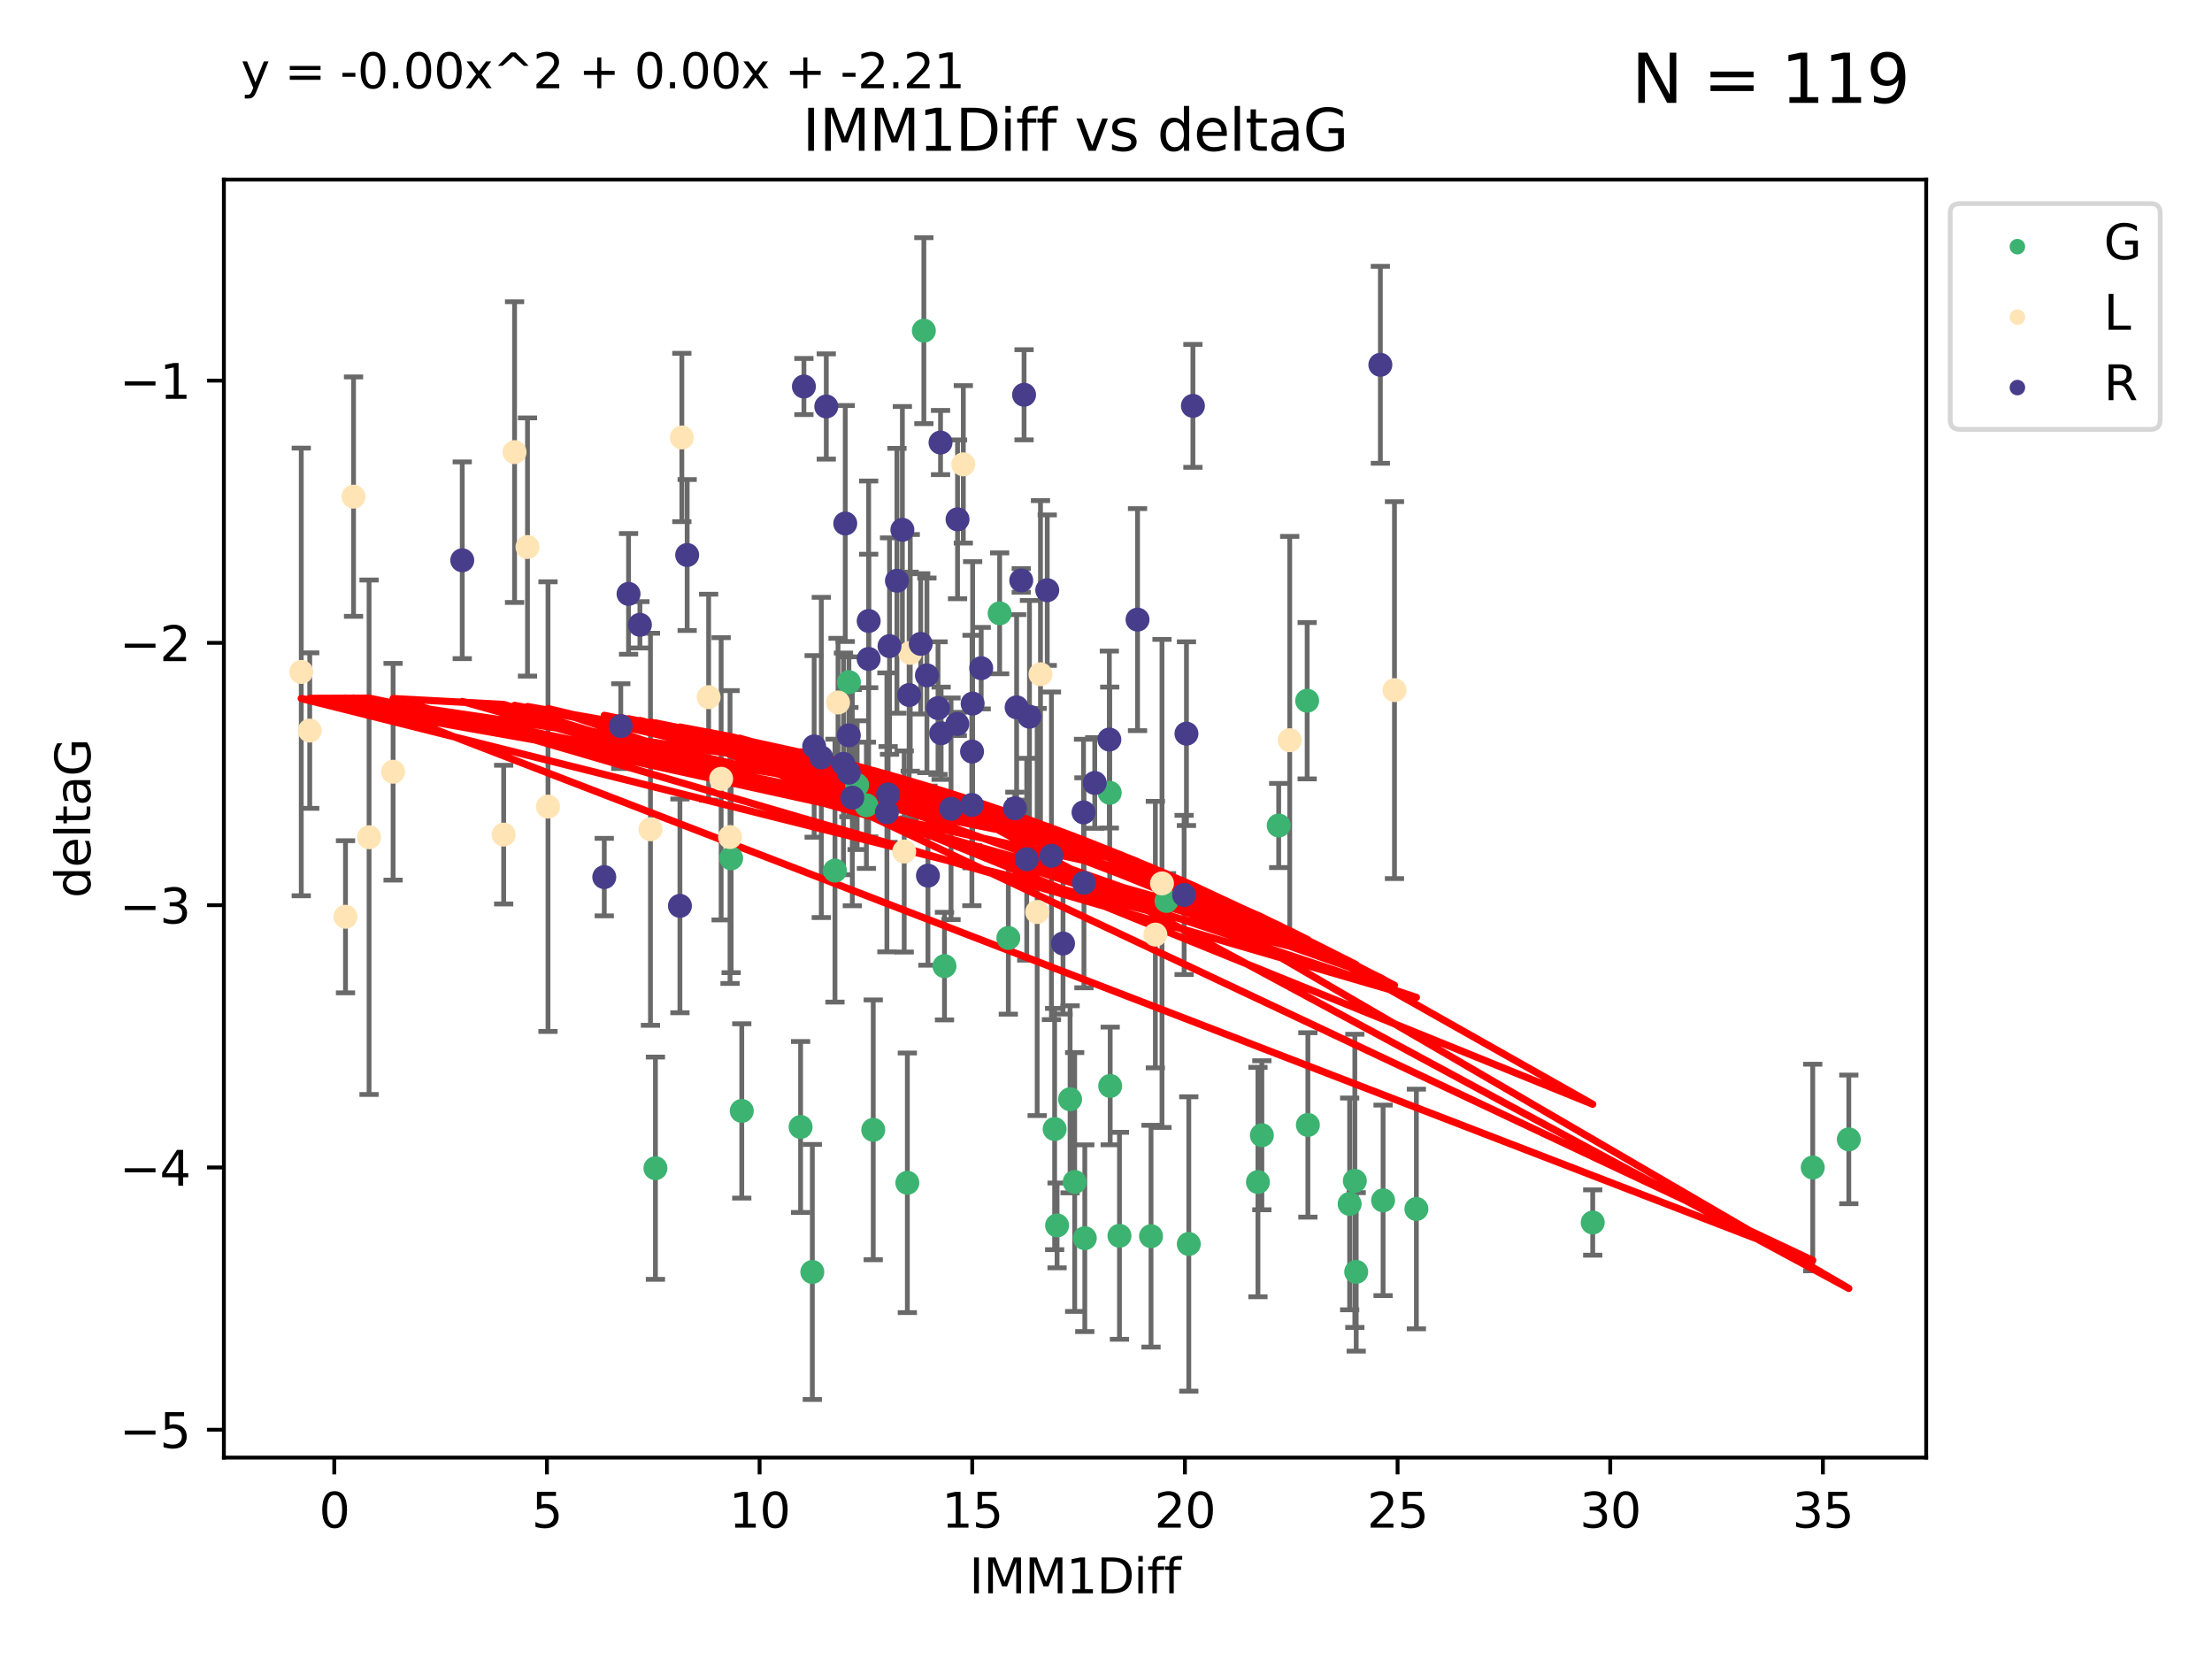 <?xml version="1.0" encoding="utf-8" standalone="no"?>
<!DOCTYPE svg PUBLIC "-//W3C//DTD SVG 1.1//EN"
  "http://www.w3.org/Graphics/SVG/1.1/DTD/svg11.dtd">
<svg xmlns:xlink="http://www.w3.org/1999/xlink" width="460.8pt" height="345.6pt" viewBox="0 0 460.8 345.6" xmlns="http://www.w3.org/2000/svg" version="1.1">
 <defs>
  <style type="text/css">*{stroke-linejoin: round; stroke-linecap: butt}</style>
 </defs>
 <g id="figure_1">
  <g id="patch_1">
   <path d="M 0 345.6 
L 460.8 345.6 
L 460.8 0 
L 0 0 
z
" style="fill: #ffffff"/>
  </g>
  <g id="axes_1">
   <g id="patch_2">
    <path d="M 46.64 303.64 
L 401.26 303.64 
L 401.26 37.411 
L 46.64 37.411 
z
" style="fill: #ffffff"/>
   </g>
   <g id="PathCollection_1">
    <defs>
     <path id="mfb48417b86" d="M 0 1.118 
C 0.297 1.118 0.581 1 0.791 0.791 
C 1 0.581 1.118 0.297 1.118 0 
C 1.118 -0.297 1 -0.581 0.791 -0.791 
C 0.581 -1 0.297 -1.118 0 -1.118 
C -0.297 -1.118 -0.581 -1 -0.791 -0.791 
C -1 -0.581 -1.118 -0.297 -1.118 0 
C -1.118 0.297 -1 0.581 -0.791 0.791 
C -0.581 1 -0.297 1.118 0 1.118 
z
" style="stroke: #3cb371"/>
    </defs>
    <g clip-path="url(#pca2d0ef35e)">
     <use xlink:href="#mfb48417b86" x="169.224" y="264.972" style="fill: #3cb371; stroke: #3cb371"/>
     <use xlink:href="#mfb48417b86" x="136.539" y="243.357" style="fill: #3cb371; stroke: #3cb371"/>
     <use xlink:href="#mfb48417b86" x="288.121" y="250.055" style="fill: #3cb371; stroke: #3cb371"/>
     <use xlink:href="#mfb48417b86" x="247.647" y="259.141" style="fill: #3cb371; stroke: #3cb371"/>
     <use xlink:href="#mfb48417b86" x="233.205" y="257.437" style="fill: #3cb371; stroke: #3cb371"/>
     <use xlink:href="#mfb48417b86" x="262.869" y="236.494" style="fill: #3cb371; stroke: #3cb371"/>
     <use xlink:href="#mfb48417b86" x="282.237" y="245.992" style="fill: #3cb371; stroke: #3cb371"/>
     <use xlink:href="#mfb48417b86" x="295.058" y="251.854" style="fill: #3cb371; stroke: #3cb371"/>
     <use xlink:href="#mfb48417b86" x="219.701" y="235.195" style="fill: #3cb371; stroke: #3cb371"/>
     <use xlink:href="#mfb48417b86" x="239.779" y="257.518" style="fill: #3cb371; stroke: #3cb371"/>
     <use xlink:href="#mfb48417b86" x="223.875" y="246.229" style="fill: #3cb371; stroke: #3cb371"/>
     <use xlink:href="#mfb48417b86" x="220.207" y="255.28" style="fill: #3cb371; stroke: #3cb371"/>
     <use xlink:href="#mfb48417b86" x="225.983" y="257.942" style="fill: #3cb371; stroke: #3cb371"/>
     <use xlink:href="#mfb48417b86" x="176.844" y="142.106" style="fill: #3cb371; stroke: #3cb371"/>
     <use xlink:href="#mfb48417b86" x="192.456" y="68.883" style="fill: #3cb371; stroke: #3cb371"/>
     <use xlink:href="#mfb48417b86" x="331.793" y="254.674" style="fill: #3cb371; stroke: #3cb371"/>
     <use xlink:href="#mfb48417b86" x="262.054" y="246.241" style="fill: #3cb371; stroke: #3cb371"/>
     <use xlink:href="#mfb48417b86" x="282.521" y="264.956" style="fill: #3cb371; stroke: #3cb371"/>
     <use xlink:href="#mfb48417b86" x="166.779" y="234.768" style="fill: #3cb371; stroke: #3cb371"/>
     <use xlink:href="#mfb48417b86" x="196.753" y="201.259" style="fill: #3cb371; stroke: #3cb371"/>
     <use xlink:href="#mfb48417b86" x="281.156" y="250.798" style="fill: #3cb371; stroke: #3cb371"/>
     <use xlink:href="#mfb48417b86" x="222.918" y="229.002" style="fill: #3cb371; stroke: #3cb371"/>
     <use xlink:href="#mfb48417b86" x="385.141" y="237.354" style="fill: #3cb371; stroke: #3cb371"/>
     <use xlink:href="#mfb48417b86" x="377.627" y="243.213" style="fill: #3cb371; stroke: #3cb371"/>
     <use xlink:href="#mfb48417b86" x="208.245" y="127.765" style="fill: #3cb371; stroke: #3cb371"/>
     <use xlink:href="#mfb48417b86" x="231.273" y="226.223" style="fill: #3cb371; stroke: #3cb371"/>
     <use xlink:href="#mfb48417b86" x="180.486" y="167.759" style="fill: #3cb371; stroke: #3cb371"/>
     <use xlink:href="#mfb48417b86" x="173.938" y="181.37" style="fill: #3cb371; stroke: #3cb371"/>
     <use xlink:href="#mfb48417b86" x="231.176" y="165.153" style="fill: #3cb371; stroke: #3cb371"/>
     <use xlink:href="#mfb48417b86" x="243.004" y="187.683" style="fill: #3cb371; stroke: #3cb371"/>
     <use xlink:href="#mfb48417b86" x="210.053" y="195.399" style="fill: #3cb371; stroke: #3cb371"/>
     <use xlink:href="#mfb48417b86" x="272.456" y="234.344" style="fill: #3cb371; stroke: #3cb371"/>
     <use xlink:href="#mfb48417b86" x="152.31" y="178.803" style="fill: #3cb371; stroke: #3cb371"/>
     <use xlink:href="#mfb48417b86" x="178.554" y="163.562" style="fill: #3cb371; stroke: #3cb371"/>
     <use xlink:href="#mfb48417b86" x="181.912" y="235.362" style="fill: #3cb371; stroke: #3cb371"/>
     <use xlink:href="#mfb48417b86" x="189.018" y="246.397" style="fill: #3cb371; stroke: #3cb371"/>
     <use xlink:href="#mfb48417b86" x="272.305" y="145.972" style="fill: #3cb371; stroke: #3cb371"/>
     <use xlink:href="#mfb48417b86" x="266.378" y="171.969" style="fill: #3cb371; stroke: #3cb371"/>
     <use xlink:href="#mfb48417b86" x="154.525" y="231.428" style="fill: #3cb371; stroke: #3cb371"/>
    </g>
   </g>
   <g id="PathCollection_2">
    <defs>
     <path id="m273079ff5d" d="M 0 1.118 
C 0.297 1.118 0.581 1 0.791 0.791 
C 1 0.581 1.118 0.297 1.118 0 
C 1.118 -0.297 1 -0.581 0.791 -0.791 
C 0.581 -1 0.297 -1.118 0 -1.118 
C -0.297 -1.118 -0.581 -1 -0.791 -0.791 
C -1 -0.581 -1.118 -0.297 -1.118 0 
C -1.118 0.297 -1 0.581 -0.791 0.791 
C -0.581 1 -0.297 1.118 0 1.118 
z
" style="stroke: #ffe4b5"/>
    </defs>
    <g clip-path="url(#pca2d0ef35e)">
     <use xlink:href="#m273079ff5d" x="71.974" y="190.979" style="fill: #ffe4b5; stroke: #ffe4b5"/>
     <use xlink:href="#m273079ff5d" x="104.925" y="173.867" style="fill: #ffe4b5; stroke: #ffe4b5"/>
     <use xlink:href="#m273079ff5d" x="81.888" y="160.77" style="fill: #ffe4b5; stroke: #ffe4b5"/>
     <use xlink:href="#m273079ff5d" x="114.158" y="168.033" style="fill: #ffe4b5; stroke: #ffe4b5"/>
     <use xlink:href="#m273079ff5d" x="135.502" y="172.755" style="fill: #ffe4b5; stroke: #ffe4b5"/>
     <use xlink:href="#m273079ff5d" x="107.193" y="94.182" style="fill: #ffe4b5; stroke: #ffe4b5"/>
     <use xlink:href="#m273079ff5d" x="189.621" y="135.997" style="fill: #ffe4b5; stroke: #ffe4b5"/>
     <use xlink:href="#m273079ff5d" x="109.887" y="113.949" style="fill: #ffe4b5; stroke: #ffe4b5"/>
     <use xlink:href="#m273079ff5d" x="174.576" y="146.342" style="fill: #ffe4b5; stroke: #ffe4b5"/>
     <use xlink:href="#m273079ff5d" x="62.759" y="139.975" style="fill: #ffe4b5; stroke: #ffe4b5"/>
     <use xlink:href="#m273079ff5d" x="188.363" y="177.38" style="fill: #ffe4b5; stroke: #ffe4b5"/>
     <use xlink:href="#m273079ff5d" x="73.648" y="103.457" style="fill: #ffe4b5; stroke: #ffe4b5"/>
     <use xlink:href="#m273079ff5d" x="142.041" y="91.135" style="fill: #ffe4b5; stroke: #ffe4b5"/>
     <use xlink:href="#m273079ff5d" x="64.522" y="152.194" style="fill: #ffe4b5; stroke: #ffe4b5"/>
     <use xlink:href="#m273079ff5d" x="76.882" y="174.414" style="fill: #ffe4b5; stroke: #ffe4b5"/>
     <use xlink:href="#m273079ff5d" x="152.08" y="174.371" style="fill: #ffe4b5; stroke: #ffe4b5"/>
     <use xlink:href="#m273079ff5d" x="242.065" y="184.029" style="fill: #ffe4b5; stroke: #ffe4b5"/>
     <use xlink:href="#m273079ff5d" x="200.678" y="96.731" style="fill: #ffe4b5; stroke: #ffe4b5"/>
     <use xlink:href="#m273079ff5d" x="216.751" y="140.463" style="fill: #ffe4b5; stroke: #ffe4b5"/>
     <use xlink:href="#m273079ff5d" x="216.06" y="189.987" style="fill: #ffe4b5; stroke: #ffe4b5"/>
     <use xlink:href="#m273079ff5d" x="240.683" y="194.696" style="fill: #ffe4b5; stroke: #ffe4b5"/>
     <use xlink:href="#m273079ff5d" x="147.623" y="145.235" style="fill: #ffe4b5; stroke: #ffe4b5"/>
     <use xlink:href="#m273079ff5d" x="150.228" y="162.236" style="fill: #ffe4b5; stroke: #ffe4b5"/>
     <use xlink:href="#m273079ff5d" x="268.672" y="154.198" style="fill: #ffe4b5; stroke: #ffe4b5"/>
     <use xlink:href="#m273079ff5d" x="290.495" y="143.764" style="fill: #ffe4b5; stroke: #ffe4b5"/>
    </g>
   </g>
   <g id="PathCollection_3">
    <defs>
     <path id="m95277cef15" d="M 0 1.118 
C 0.297 1.118 0.581 1 0.791 0.791 
C 1 0.581 1.118 0.297 1.118 0 
C 1.118 -0.297 1 -0.581 0.791 -0.791 
C 0.581 -1 0.297 -1.118 0 -1.118 
C -0.297 -1.118 -0.581 -1 -0.791 -0.791 
C -1 -0.581 -1.118 -0.297 -1.118 0 
C -1.118 0.297 -1 0.581 -0.791 0.791 
C -0.581 1 -0.297 1.118 0 1.118 
z
" style="stroke: #483d8b"/>
    </defs>
    <g clip-path="url(#pca2d0ef35e)">
     <use xlink:href="#m95277cef15" x="228.057" y="163.103" style="fill: #483d8b; stroke: #483d8b"/>
     <use xlink:href="#m95277cef15" x="130.939" y="123.719" style="fill: #483d8b; stroke: #483d8b"/>
     <use xlink:href="#m95277cef15" x="129.318" y="151.269" style="fill: #483d8b; stroke: #483d8b"/>
     <use xlink:href="#m95277cef15" x="202.495" y="156.565" style="fill: #483d8b; stroke: #483d8b"/>
     <use xlink:href="#m95277cef15" x="219.037" y="178.28" style="fill: #483d8b; stroke: #483d8b"/>
     <use xlink:href="#m95277cef15" x="175.71" y="159.129" style="fill: #483d8b; stroke: #483d8b"/>
     <use xlink:href="#m95277cef15" x="225.806" y="183.902" style="fill: #483d8b; stroke: #483d8b"/>
     <use xlink:href="#m95277cef15" x="133.305" y="130.157" style="fill: #483d8b; stroke: #483d8b"/>
     <use xlink:href="#m95277cef15" x="180.964" y="129.36" style="fill: #483d8b; stroke: #483d8b"/>
     <use xlink:href="#m95277cef15" x="167.47" y="80.519" style="fill: #483d8b; stroke: #483d8b"/>
     <use xlink:href="#m95277cef15" x="214.456" y="149.3" style="fill: #483d8b; stroke: #483d8b"/>
     <use xlink:href="#m95277cef15" x="176.827" y="160.968" style="fill: #483d8b; stroke: #483d8b"/>
     <use xlink:href="#m95277cef15" x="199.42" y="150.812" style="fill: #483d8b; stroke: #483d8b"/>
     <use xlink:href="#m95277cef15" x="202.459" y="167.681" style="fill: #483d8b; stroke: #483d8b"/>
     <use xlink:href="#m95277cef15" x="171.094" y="157.788" style="fill: #483d8b; stroke: #483d8b"/>
     <use xlink:href="#m95277cef15" x="187.982" y="110.37" style="fill: #483d8b; stroke: #483d8b"/>
     <use xlink:href="#m95277cef15" x="186.848" y="120.983" style="fill: #483d8b; stroke: #483d8b"/>
     <use xlink:href="#m95277cef15" x="143.149" y="115.619" style="fill: #483d8b; stroke: #483d8b"/>
     <use xlink:href="#m95277cef15" x="213.889" y="178.995" style="fill: #483d8b; stroke: #483d8b"/>
     <use xlink:href="#m95277cef15" x="196.053" y="152.749" style="fill: #483d8b; stroke: #483d8b"/>
     <use xlink:href="#m95277cef15" x="141.642" y="188.709" style="fill: #483d8b; stroke: #483d8b"/>
     <use xlink:href="#m95277cef15" x="172.131" y="84.676" style="fill: #483d8b; stroke: #483d8b"/>
     <use xlink:href="#m95277cef15" x="185.306" y="134.596" style="fill: #483d8b; stroke: #483d8b"/>
     <use xlink:href="#m95277cef15" x="195.407" y="147.512" style="fill: #483d8b; stroke: #483d8b"/>
     <use xlink:href="#m95277cef15" x="125.88" y="182.716" style="fill: #483d8b; stroke: #483d8b"/>
     <use xlink:href="#m95277cef15" x="180.955" y="137.267" style="fill: #483d8b; stroke: #483d8b"/>
     <use xlink:href="#m95277cef15" x="177.553" y="166.164" style="fill: #483d8b; stroke: #483d8b"/>
     <use xlink:href="#m95277cef15" x="211.417" y="168.386" style="fill: #483d8b; stroke: #483d8b"/>
     <use xlink:href="#m95277cef15" x="287.554" y="75.991" style="fill: #483d8b; stroke: #483d8b"/>
     <use xlink:href="#m95277cef15" x="191.8" y="134.129" style="fill: #483d8b; stroke: #483d8b"/>
     <use xlink:href="#m95277cef15" x="199.473" y="108.187" style="fill: #483d8b; stroke: #483d8b"/>
     <use xlink:href="#m95277cef15" x="193.307" y="182.412" style="fill: #483d8b; stroke: #483d8b"/>
     <use xlink:href="#m95277cef15" x="202.619" y="146.574" style="fill: #483d8b; stroke: #483d8b"/>
     <use xlink:href="#m95277cef15" x="176.827" y="153.191" style="fill: #483d8b; stroke: #483d8b"/>
     <use xlink:href="#m95277cef15" x="169.605" y="155.488" style="fill: #483d8b; stroke: #483d8b"/>
     <use xlink:href="#m95277cef15" x="189.39" y="144.785" style="fill: #483d8b; stroke: #483d8b"/>
     <use xlink:href="#m95277cef15" x="198.118" y="168.482" style="fill: #483d8b; stroke: #483d8b"/>
     <use xlink:href="#m95277cef15" x="195.929" y="92.189" style="fill: #483d8b; stroke: #483d8b"/>
     <use xlink:href="#m95277cef15" x="221.447" y="196.553" style="fill: #483d8b; stroke: #483d8b"/>
     <use xlink:href="#m95277cef15" x="184.756" y="169.229" style="fill: #483d8b; stroke: #483d8b"/>
     <use xlink:href="#m95277cef15" x="212.746" y="120.915" style="fill: #483d8b; stroke: #483d8b"/>
     <use xlink:href="#m95277cef15" x="247.16" y="152.834" style="fill: #483d8b; stroke: #483d8b"/>
     <use xlink:href="#m95277cef15" x="213.331" y="82.238" style="fill: #483d8b; stroke: #483d8b"/>
     <use xlink:href="#m95277cef15" x="204.4" y="139.191" style="fill: #483d8b; stroke: #483d8b"/>
     <use xlink:href="#m95277cef15" x="211.78" y="147.356" style="fill: #483d8b; stroke: #483d8b"/>
     <use xlink:href="#m95277cef15" x="185.013" y="165.494" style="fill: #483d8b; stroke: #483d8b"/>
     <use xlink:href="#m95277cef15" x="193.094" y="140.689" style="fill: #483d8b; stroke: #483d8b"/>
     <use xlink:href="#m95277cef15" x="231.096" y="154.06" style="fill: #483d8b; stroke: #483d8b"/>
     <use xlink:href="#m95277cef15" x="96.295" y="116.717" style="fill: #483d8b; stroke: #483d8b"/>
     <use xlink:href="#m95277cef15" x="248.506" y="84.549" style="fill: #483d8b; stroke: #483d8b"/>
     <use xlink:href="#m95277cef15" x="176.082" y="109.055" style="fill: #483d8b; stroke: #483d8b"/>
     <use xlink:href="#m95277cef15" x="246.672" y="186.434" style="fill: #483d8b; stroke: #483d8b"/>
     <use xlink:href="#m95277cef15" x="225.718" y="169.235" style="fill: #483d8b; stroke: #483d8b"/>
     <use xlink:href="#m95277cef15" x="236.97" y="129.081" style="fill: #483d8b; stroke: #483d8b"/>
     <use xlink:href="#m95277cef15" x="218.16" y="122.945" style="fill: #483d8b; stroke: #483d8b"/>
    </g>
   </g>
   <g id="matplotlib.axis_1">
    <g id="xtick_1">
     <g id="line2d_1">
      <defs>
       <path id="m8823b52eea" d="M 0 0 
L 0 3.5 
" style="stroke: #000000; stroke-width: 0.8"/>
      </defs>
      <g>
       <use xlink:href="#m8823b52eea" x="69.635" y="303.64" style="stroke: #000000; stroke-width: 0.8"/>
      </g>
     </g>
     <g id="text_1">
      <!-- 0 -->
      <g transform="translate(66.453 318.238)scale(0.1 -0.1)">
       <defs>
        <path id="DejaVuSans-30" d="M 2034 4250 
Q 1547 4250 1301 3770 
Q 1056 3291 1056 2328 
Q 1056 1369 1301 889 
Q 1547 409 2034 409 
Q 2525 409 2770 889 
Q 3016 1369 3016 2328 
Q 3016 3291 2770 3770 
Q 2525 4250 2034 4250 
z
M 2034 4750 
Q 2819 4750 3233 4129 
Q 3647 3509 3647 2328 
Q 3647 1150 3233 529 
Q 2819 -91 2034 -91 
Q 1250 -91 836 529 
Q 422 1150 422 2328 
Q 422 3509 836 4129 
Q 1250 4750 2034 4750 
z
" transform="scale(0.016)"/>
       </defs>
       <use xlink:href="#DejaVuSans-30"/>
      </g>
     </g>
    </g>
    <g id="xtick_2">
     <g id="line2d_2">
      <g>
       <use xlink:href="#m8823b52eea" x="113.936" y="303.64" style="stroke: #000000; stroke-width: 0.8"/>
      </g>
     </g>
     <g id="text_2">
      <!-- 5 -->
      <g transform="translate(110.755 318.238)scale(0.1 -0.1)">
       <defs>
        <path id="DejaVuSans-35" d="M 691 4666 
L 3169 4666 
L 3169 4134 
L 1269 4134 
L 1269 2991 
Q 1406 3038 1543 3061 
Q 1681 3084 1819 3084 
Q 2600 3084 3056 2656 
Q 3513 2228 3513 1497 
Q 3513 744 3044 326 
Q 2575 -91 1722 -91 
Q 1428 -91 1123 -41 
Q 819 9 494 109 
L 494 744 
Q 775 591 1075 516 
Q 1375 441 1709 441 
Q 2250 441 2565 725 
Q 2881 1009 2881 1497 
Q 2881 1984 2565 2268 
Q 2250 2553 1709 2553 
Q 1456 2553 1204 2497 
Q 953 2441 691 2322 
L 691 4666 
z
" transform="scale(0.016)"/>
       </defs>
       <use xlink:href="#DejaVuSans-35"/>
      </g>
     </g>
    </g>
    <g id="xtick_3">
     <g id="line2d_3">
      <g>
       <use xlink:href="#m8823b52eea" x="158.238" y="303.64" style="stroke: #000000; stroke-width: 0.8"/>
      </g>
     </g>
     <g id="text_3">
      <!-- 10 -->
      <g transform="translate(151.875 318.238)scale(0.1 -0.1)">
       <defs>
        <path id="DejaVuSans-31" d="M 794 531 
L 1825 531 
L 1825 4091 
L 703 3866 
L 703 4441 
L 1819 4666 
L 2450 4666 
L 2450 531 
L 3481 531 
L 3481 0 
L 794 0 
L 794 531 
z
" transform="scale(0.016)"/>
       </defs>
       <use xlink:href="#DejaVuSans-31"/>
       <use xlink:href="#DejaVuSans-30" x="63.623"/>
      </g>
     </g>
    </g>
    <g id="xtick_4">
     <g id="line2d_4">
      <g>
       <use xlink:href="#m8823b52eea" x="202.539" y="303.64" style="stroke: #000000; stroke-width: 0.8"/>
      </g>
     </g>
     <g id="text_4">
      <!-- 15 -->
      <g transform="translate(196.177 318.238)scale(0.1 -0.1)">
       <use xlink:href="#DejaVuSans-31"/>
       <use xlink:href="#DejaVuSans-35" x="63.623"/>
      </g>
     </g>
    </g>
    <g id="xtick_5">
     <g id="line2d_5">
      <g>
       <use xlink:href="#m8823b52eea" x="246.841" y="303.64" style="stroke: #000000; stroke-width: 0.8"/>
      </g>
     </g>
     <g id="text_5">
      <!-- 20 -->
      <g transform="translate(240.478 318.238)scale(0.1 -0.1)">
       <defs>
        <path id="DejaVuSans-32" d="M 1228 531 
L 3431 531 
L 3431 0 
L 469 0 
L 469 531 
Q 828 903 1448 1529 
Q 2069 2156 2228 2338 
Q 2531 2678 2651 2914 
Q 2772 3150 2772 3378 
Q 2772 3750 2511 3984 
Q 2250 4219 1831 4219 
Q 1534 4219 1204 4116 
Q 875 4013 500 3803 
L 500 4441 
Q 881 4594 1212 4672 
Q 1544 4750 1819 4750 
Q 2544 4750 2975 4387 
Q 3406 4025 3406 3419 
Q 3406 3131 3298 2873 
Q 3191 2616 2906 2266 
Q 2828 2175 2409 1742 
Q 1991 1309 1228 531 
z
" transform="scale(0.016)"/>
       </defs>
       <use xlink:href="#DejaVuSans-32"/>
       <use xlink:href="#DejaVuSans-30" x="63.623"/>
      </g>
     </g>
    </g>
    <g id="xtick_6">
     <g id="line2d_6">
      <g>
       <use xlink:href="#m8823b52eea" x="291.142" y="303.64" style="stroke: #000000; stroke-width: 0.8"/>
      </g>
     </g>
     <g id="text_6">
      <!-- 25 -->
      <g transform="translate(284.78 318.238)scale(0.1 -0.1)">
       <use xlink:href="#DejaVuSans-32"/>
       <use xlink:href="#DejaVuSans-35" x="63.623"/>
      </g>
     </g>
    </g>
    <g id="xtick_7">
     <g id="line2d_7">
      <g>
       <use xlink:href="#m8823b52eea" x="335.444" y="303.64" style="stroke: #000000; stroke-width: 0.8"/>
      </g>
     </g>
     <g id="text_7">
      <!-- 30 -->
      <g transform="translate(329.081 318.238)scale(0.1 -0.1)">
       <defs>
        <path id="DejaVuSans-33" d="M 2597 2516 
Q 3050 2419 3304 2112 
Q 3559 1806 3559 1356 
Q 3559 666 3084 287 
Q 2609 -91 1734 -91 
Q 1441 -91 1130 -33 
Q 819 25 488 141 
L 488 750 
Q 750 597 1062 519 
Q 1375 441 1716 441 
Q 2309 441 2620 675 
Q 2931 909 2931 1356 
Q 2931 1769 2642 2001 
Q 2353 2234 1838 2234 
L 1294 2234 
L 1294 2753 
L 1863 2753 
Q 2328 2753 2575 2939 
Q 2822 3125 2822 3475 
Q 2822 3834 2567 4026 
Q 2313 4219 1838 4219 
Q 1578 4219 1281 4162 
Q 984 4106 628 3988 
L 628 4550 
Q 988 4650 1302 4700 
Q 1616 4750 1894 4750 
Q 2613 4750 3031 4423 
Q 3450 4097 3450 3541 
Q 3450 3153 3228 2886 
Q 3006 2619 2597 2516 
z
" transform="scale(0.016)"/>
       </defs>
       <use xlink:href="#DejaVuSans-33"/>
       <use xlink:href="#DejaVuSans-30" x="63.623"/>
      </g>
     </g>
    </g>
    <g id="xtick_8">
     <g id="line2d_8">
      <g>
       <use xlink:href="#m8823b52eea" x="379.745" y="303.64" style="stroke: #000000; stroke-width: 0.8"/>
      </g>
     </g>
     <g id="text_8">
      <!-- 35 -->
      <g transform="translate(373.382 318.238)scale(0.1 -0.1)">
       <use xlink:href="#DejaVuSans-33"/>
       <use xlink:href="#DejaVuSans-35" x="63.623"/>
      </g>
     </g>
    </g>
    <g id="text_9">
     <!-- IMM1Diff -->
     <g transform="translate(201.906 331.917)scale(0.1 -0.1)">
      <defs>
       <path id="DejaVuSans-49" d="M 628 4666 
L 1259 4666 
L 1259 0 
L 628 0 
L 628 4666 
z
" transform="scale(0.016)"/>
       <path id="DejaVuSans-4d" d="M 628 4666 
L 1569 4666 
L 2759 1491 
L 3956 4666 
L 4897 4666 
L 4897 0 
L 4281 0 
L 4281 4097 
L 3078 897 
L 2444 897 
L 1241 4097 
L 1241 0 
L 628 0 
L 628 4666 
z
" transform="scale(0.016)"/>
       <path id="DejaVuSans-44" d="M 1259 4147 
L 1259 519 
L 2022 519 
Q 2988 519 3436 956 
Q 3884 1394 3884 2338 
Q 3884 3275 3436 3711 
Q 2988 4147 2022 4147 
L 1259 4147 
z
M 628 4666 
L 1925 4666 
Q 3281 4666 3915 4102 
Q 4550 3538 4550 2338 
Q 4550 1131 3912 565 
Q 3275 0 1925 0 
L 628 0 
L 628 4666 
z
" transform="scale(0.016)"/>
       <path id="DejaVuSans-69" d="M 603 3500 
L 1178 3500 
L 1178 0 
L 603 0 
L 603 3500 
z
M 603 4863 
L 1178 4863 
L 1178 4134 
L 603 4134 
L 603 4863 
z
" transform="scale(0.016)"/>
       <path id="DejaVuSans-66" d="M 2375 4863 
L 2375 4384 
L 1825 4384 
Q 1516 4384 1395 4259 
Q 1275 4134 1275 3809 
L 1275 3500 
L 2222 3500 
L 2222 3053 
L 1275 3053 
L 1275 0 
L 697 0 
L 697 3053 
L 147 3053 
L 147 3500 
L 697 3500 
L 697 3744 
Q 697 4328 969 4595 
Q 1241 4863 1831 4863 
L 2375 4863 
z
" transform="scale(0.016)"/>
      </defs>
      <use xlink:href="#DejaVuSans-49"/>
      <use xlink:href="#DejaVuSans-4d" x="29.492"/>
      <use xlink:href="#DejaVuSans-4d" x="115.771"/>
      <use xlink:href="#DejaVuSans-31" x="202.051"/>
      <use xlink:href="#DejaVuSans-44" x="265.674"/>
      <use xlink:href="#DejaVuSans-69" x="342.676"/>
      <use xlink:href="#DejaVuSans-66" x="370.459"/>
      <use xlink:href="#DejaVuSans-66" x="405.664"/>
     </g>
    </g>
   </g>
   <g id="matplotlib.axis_2">
    <g id="ytick_1">
     <g id="line2d_9">
      <defs>
       <path id="mfb8c7d7bc5" d="M 0 0 
L -3.5 0 
" style="stroke: #000000; stroke-width: 0.8"/>
      </defs>
      <g>
       <use xlink:href="#mfb8c7d7bc5" x="46.64" y="297.844" style="stroke: #000000; stroke-width: 0.8"/>
      </g>
     </g>
     <g id="text_10">
      <!-- −5 -->
      <g transform="translate(24.898 301.643)scale(0.1 -0.1)">
       <defs>
        <path id="DejaVuSans-2212" d="M 678 2272 
L 4684 2272 
L 4684 1741 
L 678 1741 
L 678 2272 
z
" transform="scale(0.016)"/>
       </defs>
       <use xlink:href="#DejaVuSans-2212"/>
       <use xlink:href="#DejaVuSans-35" x="83.789"/>
      </g>
     </g>
    </g>
    <g id="ytick_2">
     <g id="line2d_10">
      <g>
       <use xlink:href="#mfb8c7d7bc5" x="46.64" y="243.204" style="stroke: #000000; stroke-width: 0.8"/>
      </g>
     </g>
     <g id="text_11">
      <!-- −4 -->
      <g transform="translate(24.898 247.003)scale(0.1 -0.1)">
       <defs>
        <path id="DejaVuSans-34" d="M 2419 4116 
L 825 1625 
L 2419 1625 
L 2419 4116 
z
M 2253 4666 
L 3047 4666 
L 3047 1625 
L 3713 1625 
L 3713 1100 
L 3047 1100 
L 3047 0 
L 2419 0 
L 2419 1100 
L 313 1100 
L 313 1709 
L 2253 4666 
z
" transform="scale(0.016)"/>
       </defs>
       <use xlink:href="#DejaVuSans-2212"/>
       <use xlink:href="#DejaVuSans-34" x="83.789"/>
      </g>
     </g>
    </g>
    <g id="ytick_3">
     <g id="line2d_11">
      <g>
       <use xlink:href="#mfb8c7d7bc5" x="46.64" y="188.564" style="stroke: #000000; stroke-width: 0.8"/>
      </g>
     </g>
     <g id="text_12">
      <!-- −3 -->
      <g transform="translate(24.898 192.364)scale(0.1 -0.1)">
       <use xlink:href="#DejaVuSans-2212"/>
       <use xlink:href="#DejaVuSans-33" x="83.789"/>
      </g>
     </g>
    </g>
    <g id="ytick_4">
     <g id="line2d_12">
      <g>
       <use xlink:href="#mfb8c7d7bc5" x="46.64" y="133.924" style="stroke: #000000; stroke-width: 0.8"/>
      </g>
     </g>
     <g id="text_13">
      <!-- −2 -->
      <g transform="translate(24.898 137.724)scale(0.1 -0.1)">
       <use xlink:href="#DejaVuSans-2212"/>
       <use xlink:href="#DejaVuSans-32" x="83.789"/>
      </g>
     </g>
    </g>
    <g id="ytick_5">
     <g id="line2d_13">
      <g>
       <use xlink:href="#mfb8c7d7bc5" x="46.64" y="79.284" style="stroke: #000000; stroke-width: 0.8"/>
      </g>
     </g>
     <g id="text_14">
      <!-- −1 -->
      <g transform="translate(24.898 83.084)scale(0.1 -0.1)">
       <use xlink:href="#DejaVuSans-2212"/>
       <use xlink:href="#DejaVuSans-31" x="83.789"/>
      </g>
     </g>
    </g>
    <g id="text_15">
     <!-- deltaG -->
     <g transform="translate(18.818 187.064)rotate(-90)scale(0.1 -0.1)">
      <defs>
       <path id="DejaVuSans-64" d="M 2906 2969 
L 2906 4863 
L 3481 4863 
L 3481 0 
L 2906 0 
L 2906 525 
Q 2725 213 2448 61 
Q 2172 -91 1784 -91 
Q 1150 -91 751 415 
Q 353 922 353 1747 
Q 353 2572 751 3078 
Q 1150 3584 1784 3584 
Q 2172 3584 2448 3432 
Q 2725 3281 2906 2969 
z
M 947 1747 
Q 947 1113 1208 752 
Q 1469 391 1925 391 
Q 2381 391 2643 752 
Q 2906 1113 2906 1747 
Q 2906 2381 2643 2742 
Q 2381 3103 1925 3103 
Q 1469 3103 1208 2742 
Q 947 2381 947 1747 
z
" transform="scale(0.016)"/>
       <path id="DejaVuSans-65" d="M 3597 1894 
L 3597 1613 
L 953 1613 
Q 991 1019 1311 708 
Q 1631 397 2203 397 
Q 2534 397 2845 478 
Q 3156 559 3463 722 
L 3463 178 
Q 3153 47 2828 -22 
Q 2503 -91 2169 -91 
Q 1331 -91 842 396 
Q 353 884 353 1716 
Q 353 2575 817 3079 
Q 1281 3584 2069 3584 
Q 2775 3584 3186 3129 
Q 3597 2675 3597 1894 
z
M 3022 2063 
Q 3016 2534 2758 2815 
Q 2500 3097 2075 3097 
Q 1594 3097 1305 2825 
Q 1016 2553 972 2059 
L 3022 2063 
z
" transform="scale(0.016)"/>
       <path id="DejaVuSans-6c" d="M 603 4863 
L 1178 4863 
L 1178 0 
L 603 0 
L 603 4863 
z
" transform="scale(0.016)"/>
       <path id="DejaVuSans-74" d="M 1172 4494 
L 1172 3500 
L 2356 3500 
L 2356 3053 
L 1172 3053 
L 1172 1153 
Q 1172 725 1289 603 
Q 1406 481 1766 481 
L 2356 481 
L 2356 0 
L 1766 0 
Q 1100 0 847 248 
Q 594 497 594 1153 
L 594 3053 
L 172 3053 
L 172 3500 
L 594 3500 
L 594 4494 
L 1172 4494 
z
" transform="scale(0.016)"/>
       <path id="DejaVuSans-61" d="M 2194 1759 
Q 1497 1759 1228 1600 
Q 959 1441 959 1056 
Q 959 750 1161 570 
Q 1363 391 1709 391 
Q 2188 391 2477 730 
Q 2766 1069 2766 1631 
L 2766 1759 
L 2194 1759 
z
M 3341 1997 
L 3341 0 
L 2766 0 
L 2766 531 
Q 2569 213 2275 61 
Q 1981 -91 1556 -91 
Q 1019 -91 701 211 
Q 384 513 384 1019 
Q 384 1609 779 1909 
Q 1175 2209 1959 2209 
L 2766 2209 
L 2766 2266 
Q 2766 2663 2505 2880 
Q 2244 3097 1772 3097 
Q 1472 3097 1187 3025 
Q 903 2953 641 2809 
L 641 3341 
Q 956 3463 1253 3523 
Q 1550 3584 1831 3584 
Q 2591 3584 2966 3190 
Q 3341 2797 3341 1997 
z
" transform="scale(0.016)"/>
       <path id="DejaVuSans-47" d="M 3809 666 
L 3809 1919 
L 2778 1919 
L 2778 2438 
L 4434 2438 
L 4434 434 
Q 4069 175 3628 42 
Q 3188 -91 2688 -91 
Q 1594 -91 976 548 
Q 359 1188 359 2328 
Q 359 3472 976 4111 
Q 1594 4750 2688 4750 
Q 3144 4750 3555 4637 
Q 3966 4525 4313 4306 
L 4313 3634 
Q 3963 3931 3569 4081 
Q 3175 4231 2741 4231 
Q 1884 4231 1454 3753 
Q 1025 3275 1025 2328 
Q 1025 1384 1454 906 
Q 1884 428 2741 428 
Q 3075 428 3337 486 
Q 3600 544 3809 666 
z
" transform="scale(0.016)"/>
      </defs>
      <use xlink:href="#DejaVuSans-64"/>
      <use xlink:href="#DejaVuSans-65" x="63.477"/>
      <use xlink:href="#DejaVuSans-6c" x="125"/>
      <use xlink:href="#DejaVuSans-74" x="152.783"/>
      <use xlink:href="#DejaVuSans-61" x="191.992"/>
      <use xlink:href="#DejaVuSans-47" x="253.271"/>
     </g>
    </g>
   </g>
   <g id="LineCollection_1">
    <path d="M 169.224 291.539 
L 169.224 238.405 
" clip-path="url(#pca2d0ef35e)" style="fill: none; stroke: #696969"/>
    <path d="M 136.539 266.51 
L 136.539 220.204 
" clip-path="url(#pca2d0ef35e)" style="fill: none; stroke: #696969"/>
    <path d="M 288.121 269.901 
L 288.121 230.209 
" clip-path="url(#pca2d0ef35e)" style="fill: none; stroke: #696969"/>
    <path d="M 247.647 289.801 
L 247.647 228.482 
" clip-path="url(#pca2d0ef35e)" style="fill: none; stroke: #696969"/>
    <path d="M 233.205 278.993 
L 233.205 235.88 
" clip-path="url(#pca2d0ef35e)" style="fill: none; stroke: #696969"/>
    <path d="M 262.869 252.013 
L 262.869 220.976 
" clip-path="url(#pca2d0ef35e)" style="fill: none; stroke: #696969"/>
    <path d="M 282.237 276.528 
L 282.237 215.456 
" clip-path="url(#pca2d0ef35e)" style="fill: none; stroke: #696969"/>
    <path d="M 295.058 276.82 
L 295.058 226.888 
" clip-path="url(#pca2d0ef35e)" style="fill: none; stroke: #696969"/>
    <path d="M 219.701 260.326 
L 219.701 210.065 
" clip-path="url(#pca2d0ef35e)" style="fill: none; stroke: #696969"/>
    <path d="M 239.779 280.619 
L 239.779 234.417 
" clip-path="url(#pca2d0ef35e)" style="fill: none; stroke: #696969"/>
    <path d="M 223.875 273.192 
L 223.875 219.267 
" clip-path="url(#pca2d0ef35e)" style="fill: none; stroke: #696969"/>
    <path d="M 220.207 264.116 
L 220.207 246.445 
" clip-path="url(#pca2d0ef35e)" style="fill: none; stroke: #696969"/>
    <path d="M 225.983 277.391 
L 225.983 238.493 
" clip-path="url(#pca2d0ef35e)" style="fill: none; stroke: #696969"/>
    <path d="M 176.844 147.375 
L 176.844 136.837 
" clip-path="url(#pca2d0ef35e)" style="fill: none; stroke: #696969"/>
    <path d="M 192.456 88.254 
L 192.456 49.513 
" clip-path="url(#pca2d0ef35e)" style="fill: none; stroke: #696969"/>
    <path d="M 331.793 261.477 
L 331.793 247.87 
" clip-path="url(#pca2d0ef35e)" style="fill: none; stroke: #696969"/>
    <path d="M 262.054 270.142 
L 262.054 222.34 
" clip-path="url(#pca2d0ef35e)" style="fill: none; stroke: #696969"/>
    <path d="M 282.521 281.463 
L 282.521 248.45 
" clip-path="url(#pca2d0ef35e)" style="fill: none; stroke: #696969"/>
    <path d="M 166.779 252.578 
L 166.779 216.959 
" clip-path="url(#pca2d0ef35e)" style="fill: none; stroke: #696969"/>
    <path d="M 196.753 212.466 
L 196.753 190.051 
" clip-path="url(#pca2d0ef35e)" style="fill: none; stroke: #696969"/>
    <path d="M 281.156 272.857 
L 281.156 228.74 
" clip-path="url(#pca2d0ef35e)" style="fill: none; stroke: #696969"/>
    <path d="M 222.918 248.489 
L 222.918 209.516 
" clip-path="url(#pca2d0ef35e)" style="fill: none; stroke: #696969"/>
    <path d="M 385.141 250.753 
L 385.141 223.954 
" clip-path="url(#pca2d0ef35e)" style="fill: none; stroke: #696969"/>
    <path d="M 377.627 264.733 
L 377.627 221.693 
" clip-path="url(#pca2d0ef35e)" style="fill: none; stroke: #696969"/>
    <path d="M 208.245 140.357 
L 208.245 115.174 
" clip-path="url(#pca2d0ef35e)" style="fill: none; stroke: #696969"/>
    <path d="M 231.273 238.478 
L 231.273 213.969 
" clip-path="url(#pca2d0ef35e)" style="fill: none; stroke: #696969"/>
    <path d="M 180.486 180.911 
L 180.486 154.608 
" clip-path="url(#pca2d0ef35e)" style="fill: none; stroke: #696969"/>
    <path d="M 173.938 208.753 
L 173.938 153.986 
" clip-path="url(#pca2d0ef35e)" style="fill: none; stroke: #696969"/>
    <path d="M 231.176 187.175 
L 231.176 143.131 
" clip-path="url(#pca2d0ef35e)" style="fill: none; stroke: #696969"/>
    <path d="M 243.004 193.382 
L 243.004 181.984 
" clip-path="url(#pca2d0ef35e)" style="fill: none; stroke: #696969"/>
    <path d="M 210.053 211.267 
L 210.053 179.53 
" clip-path="url(#pca2d0ef35e)" style="fill: none; stroke: #696969"/>
    <path d="M 272.456 253.55 
L 272.456 215.138 
" clip-path="url(#pca2d0ef35e)" style="fill: none; stroke: #696969"/>
    <path d="M 152.31 202.627 
L 152.31 154.978 
" clip-path="url(#pca2d0ef35e)" style="fill: none; stroke: #696969"/>
    <path d="M 178.554 176.973 
L 178.554 150.151 
" clip-path="url(#pca2d0ef35e)" style="fill: none; stroke: #696969"/>
    <path d="M 181.912 262.421 
L 181.912 208.303 
" clip-path="url(#pca2d0ef35e)" style="fill: none; stroke: #696969"/>
    <path d="M 189.018 273.437 
L 189.018 219.357 
" clip-path="url(#pca2d0ef35e)" style="fill: none; stroke: #696969"/>
    <path d="M 272.305 162.254 
L 272.305 129.689 
" clip-path="url(#pca2d0ef35e)" style="fill: none; stroke: #696969"/>
    <path d="M 266.378 180.734 
L 266.378 163.205 
" clip-path="url(#pca2d0ef35e)" style="fill: none; stroke: #696969"/>
    <path d="M 154.525 249.586 
L 154.525 213.27 
" clip-path="url(#pca2d0ef35e)" style="fill: none; stroke: #696969"/>
   </g>
   <g id="line2d_14">
    <defs>
     <path id="m773dfd7b7b" d="M 2 0 
L -2 -0 
" style="stroke: #696969"/>
    </defs>
    <g clip-path="url(#pca2d0ef35e)">
     <use xlink:href="#m773dfd7b7b" x="169.224" y="291.539" style="fill: #696969; stroke: #696969"/>
     <use xlink:href="#m773dfd7b7b" x="136.539" y="266.51" style="fill: #696969; stroke: #696969"/>
     <use xlink:href="#m773dfd7b7b" x="288.121" y="269.901" style="fill: #696969; stroke: #696969"/>
     <use xlink:href="#m773dfd7b7b" x="247.647" y="289.801" style="fill: #696969; stroke: #696969"/>
     <use xlink:href="#m773dfd7b7b" x="233.205" y="278.993" style="fill: #696969; stroke: #696969"/>
     <use xlink:href="#m773dfd7b7b" x="262.869" y="252.013" style="fill: #696969; stroke: #696969"/>
     <use xlink:href="#m773dfd7b7b" x="282.237" y="276.528" style="fill: #696969; stroke: #696969"/>
     <use xlink:href="#m773dfd7b7b" x="295.058" y="276.82" style="fill: #696969; stroke: #696969"/>
     <use xlink:href="#m773dfd7b7b" x="219.701" y="260.326" style="fill: #696969; stroke: #696969"/>
     <use xlink:href="#m773dfd7b7b" x="239.779" y="280.619" style="fill: #696969; stroke: #696969"/>
     <use xlink:href="#m773dfd7b7b" x="223.875" y="273.192" style="fill: #696969; stroke: #696969"/>
     <use xlink:href="#m773dfd7b7b" x="220.207" y="264.116" style="fill: #696969; stroke: #696969"/>
     <use xlink:href="#m773dfd7b7b" x="225.983" y="277.391" style="fill: #696969; stroke: #696969"/>
     <use xlink:href="#m773dfd7b7b" x="176.844" y="147.375" style="fill: #696969; stroke: #696969"/>
     <use xlink:href="#m773dfd7b7b" x="192.456" y="88.254" style="fill: #696969; stroke: #696969"/>
     <use xlink:href="#m773dfd7b7b" x="331.793" y="261.477" style="fill: #696969; stroke: #696969"/>
     <use xlink:href="#m773dfd7b7b" x="262.054" y="270.142" style="fill: #696969; stroke: #696969"/>
     <use xlink:href="#m773dfd7b7b" x="282.521" y="281.463" style="fill: #696969; stroke: #696969"/>
     <use xlink:href="#m773dfd7b7b" x="166.779" y="252.578" style="fill: #696969; stroke: #696969"/>
     <use xlink:href="#m773dfd7b7b" x="196.753" y="212.466" style="fill: #696969; stroke: #696969"/>
     <use xlink:href="#m773dfd7b7b" x="281.156" y="272.857" style="fill: #696969; stroke: #696969"/>
     <use xlink:href="#m773dfd7b7b" x="222.918" y="248.489" style="fill: #696969; stroke: #696969"/>
     <use xlink:href="#m773dfd7b7b" x="385.141" y="250.753" style="fill: #696969; stroke: #696969"/>
     <use xlink:href="#m773dfd7b7b" x="377.627" y="264.733" style="fill: #696969; stroke: #696969"/>
     <use xlink:href="#m773dfd7b7b" x="208.245" y="140.357" style="fill: #696969; stroke: #696969"/>
     <use xlink:href="#m773dfd7b7b" x="231.273" y="238.478" style="fill: #696969; stroke: #696969"/>
     <use xlink:href="#m773dfd7b7b" x="180.486" y="180.911" style="fill: #696969; stroke: #696969"/>
     <use xlink:href="#m773dfd7b7b" x="173.938" y="208.753" style="fill: #696969; stroke: #696969"/>
     <use xlink:href="#m773dfd7b7b" x="231.176" y="187.175" style="fill: #696969; stroke: #696969"/>
     <use xlink:href="#m773dfd7b7b" x="243.004" y="193.382" style="fill: #696969; stroke: #696969"/>
     <use xlink:href="#m773dfd7b7b" x="210.053" y="211.267" style="fill: #696969; stroke: #696969"/>
     <use xlink:href="#m773dfd7b7b" x="272.456" y="253.55" style="fill: #696969; stroke: #696969"/>
     <use xlink:href="#m773dfd7b7b" x="152.31" y="202.627" style="fill: #696969; stroke: #696969"/>
     <use xlink:href="#m773dfd7b7b" x="178.554" y="176.973" style="fill: #696969; stroke: #696969"/>
     <use xlink:href="#m773dfd7b7b" x="181.912" y="262.421" style="fill: #696969; stroke: #696969"/>
     <use xlink:href="#m773dfd7b7b" x="189.018" y="273.437" style="fill: #696969; stroke: #696969"/>
     <use xlink:href="#m773dfd7b7b" x="272.305" y="162.254" style="fill: #696969; stroke: #696969"/>
     <use xlink:href="#m773dfd7b7b" x="266.378" y="180.734" style="fill: #696969; stroke: #696969"/>
     <use xlink:href="#m773dfd7b7b" x="154.525" y="249.586" style="fill: #696969; stroke: #696969"/>
    </g>
   </g>
   <g id="line2d_15">
    <g clip-path="url(#pca2d0ef35e)">
     <use xlink:href="#m773dfd7b7b" x="169.224" y="238.405" style="fill: #696969; stroke: #696969"/>
     <use xlink:href="#m773dfd7b7b" x="136.539" y="220.204" style="fill: #696969; stroke: #696969"/>
     <use xlink:href="#m773dfd7b7b" x="288.121" y="230.209" style="fill: #696969; stroke: #696969"/>
     <use xlink:href="#m773dfd7b7b" x="247.647" y="228.482" style="fill: #696969; stroke: #696969"/>
     <use xlink:href="#m773dfd7b7b" x="233.205" y="235.88" style="fill: #696969; stroke: #696969"/>
     <use xlink:href="#m773dfd7b7b" x="262.869" y="220.976" style="fill: #696969; stroke: #696969"/>
     <use xlink:href="#m773dfd7b7b" x="282.237" y="215.456" style="fill: #696969; stroke: #696969"/>
     <use xlink:href="#m773dfd7b7b" x="295.058" y="226.888" style="fill: #696969; stroke: #696969"/>
     <use xlink:href="#m773dfd7b7b" x="219.701" y="210.065" style="fill: #696969; stroke: #696969"/>
     <use xlink:href="#m773dfd7b7b" x="239.779" y="234.417" style="fill: #696969; stroke: #696969"/>
     <use xlink:href="#m773dfd7b7b" x="223.875" y="219.267" style="fill: #696969; stroke: #696969"/>
     <use xlink:href="#m773dfd7b7b" x="220.207" y="246.445" style="fill: #696969; stroke: #696969"/>
     <use xlink:href="#m773dfd7b7b" x="225.983" y="238.493" style="fill: #696969; stroke: #696969"/>
     <use xlink:href="#m773dfd7b7b" x="176.844" y="136.837" style="fill: #696969; stroke: #696969"/>
     <use xlink:href="#m773dfd7b7b" x="192.456" y="49.513" style="fill: #696969; stroke: #696969"/>
     <use xlink:href="#m773dfd7b7b" x="331.793" y="247.87" style="fill: #696969; stroke: #696969"/>
     <use xlink:href="#m773dfd7b7b" x="262.054" y="222.34" style="fill: #696969; stroke: #696969"/>
     <use xlink:href="#m773dfd7b7b" x="282.521" y="248.45" style="fill: #696969; stroke: #696969"/>
     <use xlink:href="#m773dfd7b7b" x="166.779" y="216.959" style="fill: #696969; stroke: #696969"/>
     <use xlink:href="#m773dfd7b7b" x="196.753" y="190.051" style="fill: #696969; stroke: #696969"/>
     <use xlink:href="#m773dfd7b7b" x="281.156" y="228.74" style="fill: #696969; stroke: #696969"/>
     <use xlink:href="#m773dfd7b7b" x="222.918" y="209.516" style="fill: #696969; stroke: #696969"/>
     <use xlink:href="#m773dfd7b7b" x="385.141" y="223.954" style="fill: #696969; stroke: #696969"/>
     <use xlink:href="#m773dfd7b7b" x="377.627" y="221.693" style="fill: #696969; stroke: #696969"/>
     <use xlink:href="#m773dfd7b7b" x="208.245" y="115.174" style="fill: #696969; stroke: #696969"/>
     <use xlink:href="#m773dfd7b7b" x="231.273" y="213.969" style="fill: #696969; stroke: #696969"/>
     <use xlink:href="#m773dfd7b7b" x="180.486" y="154.608" style="fill: #696969; stroke: #696969"/>
     <use xlink:href="#m773dfd7b7b" x="173.938" y="153.986" style="fill: #696969; stroke: #696969"/>
     <use xlink:href="#m773dfd7b7b" x="231.176" y="143.131" style="fill: #696969; stroke: #696969"/>
     <use xlink:href="#m773dfd7b7b" x="243.004" y="181.984" style="fill: #696969; stroke: #696969"/>
     <use xlink:href="#m773dfd7b7b" x="210.053" y="179.53" style="fill: #696969; stroke: #696969"/>
     <use xlink:href="#m773dfd7b7b" x="272.456" y="215.138" style="fill: #696969; stroke: #696969"/>
     <use xlink:href="#m773dfd7b7b" x="152.31" y="154.978" style="fill: #696969; stroke: #696969"/>
     <use xlink:href="#m773dfd7b7b" x="178.554" y="150.151" style="fill: #696969; stroke: #696969"/>
     <use xlink:href="#m773dfd7b7b" x="181.912" y="208.303" style="fill: #696969; stroke: #696969"/>
     <use xlink:href="#m773dfd7b7b" x="189.018" y="219.357" style="fill: #696969; stroke: #696969"/>
     <use xlink:href="#m773dfd7b7b" x="272.305" y="129.689" style="fill: #696969; stroke: #696969"/>
     <use xlink:href="#m773dfd7b7b" x="266.378" y="163.205" style="fill: #696969; stroke: #696969"/>
     <use xlink:href="#m773dfd7b7b" x="154.525" y="213.27" style="fill: #696969; stroke: #696969"/>
    </g>
   </g>
   <g id="LineCollection_2">
    <path d="M 71.974 206.826 
L 71.974 175.132 
" clip-path="url(#pca2d0ef35e)" style="fill: none; stroke: #696969"/>
    <path d="M 104.925 188.312 
L 104.925 159.422 
" clip-path="url(#pca2d0ef35e)" style="fill: none; stroke: #696969"/>
    <path d="M 81.888 183.34 
L 81.888 138.199 
" clip-path="url(#pca2d0ef35e)" style="fill: none; stroke: #696969"/>
    <path d="M 114.158 214.868 
L 114.158 121.197 
" clip-path="url(#pca2d0ef35e)" style="fill: none; stroke: #696969"/>
    <path d="M 135.502 213.589 
L 135.502 131.921 
" clip-path="url(#pca2d0ef35e)" style="fill: none; stroke: #696969"/>
    <path d="M 107.193 125.503 
L 107.193 62.861 
" clip-path="url(#pca2d0ef35e)" style="fill: none; stroke: #696969"/>
    <path d="M 189.621 160.649 
L 189.621 111.346 
" clip-path="url(#pca2d0ef35e)" style="fill: none; stroke: #696969"/>
    <path d="M 109.887 140.845 
L 109.887 87.053 
" clip-path="url(#pca2d0ef35e)" style="fill: none; stroke: #696969"/>
    <path d="M 174.576 159.713 
L 174.576 132.972 
" clip-path="url(#pca2d0ef35e)" style="fill: none; stroke: #696969"/>
    <path d="M 62.759 186.607 
L 62.759 93.342 
" clip-path="url(#pca2d0ef35e)" style="fill: none; stroke: #696969"/>
    <path d="M 188.363 198.329 
L 188.363 156.431 
" clip-path="url(#pca2d0ef35e)" style="fill: none; stroke: #696969"/>
    <path d="M 73.648 128.394 
L 73.648 78.519 
" clip-path="url(#pca2d0ef35e)" style="fill: none; stroke: #696969"/>
    <path d="M 142.041 108.672 
L 142.041 73.597 
" clip-path="url(#pca2d0ef35e)" style="fill: none; stroke: #696969"/>
    <path d="M 64.522 168.39 
L 64.522 135.998 
" clip-path="url(#pca2d0ef35e)" style="fill: none; stroke: #696969"/>
    <path d="M 76.882 227.997 
L 76.882 120.83 
" clip-path="url(#pca2d0ef35e)" style="fill: none; stroke: #696969"/>
    <path d="M 152.08 204.872 
L 152.08 143.869 
" clip-path="url(#pca2d0ef35e)" style="fill: none; stroke: #696969"/>
    <path d="M 242.065 234.864 
L 242.065 133.193 
" clip-path="url(#pca2d0ef35e)" style="fill: none; stroke: #696969"/>
    <path d="M 200.678 113.127 
L 200.678 80.335 
" clip-path="url(#pca2d0ef35e)" style="fill: none; stroke: #696969"/>
    <path d="M 216.751 176.639 
L 216.751 104.287 
" clip-path="url(#pca2d0ef35e)" style="fill: none; stroke: #696969"/>
    <path d="M 216.06 232.396 
L 216.06 147.578 
" clip-path="url(#pca2d0ef35e)" style="fill: none; stroke: #696969"/>
    <path d="M 240.683 222.453 
L 240.683 166.939 
" clip-path="url(#pca2d0ef35e)" style="fill: none; stroke: #696969"/>
    <path d="M 147.623 166.689 
L 147.623 123.781 
" clip-path="url(#pca2d0ef35e)" style="fill: none; stroke: #696969"/>
    <path d="M 150.228 191.641 
L 150.228 132.832 
" clip-path="url(#pca2d0ef35e)" style="fill: none; stroke: #696969"/>
    <path d="M 268.672 196.659 
L 268.672 111.737 
" clip-path="url(#pca2d0ef35e)" style="fill: none; stroke: #696969"/>
    <path d="M 290.495 183.021 
L 290.495 104.507 
" clip-path="url(#pca2d0ef35e)" style="fill: none; stroke: #696969"/>
   </g>
   <g id="line2d_16">
    <g clip-path="url(#pca2d0ef35e)">
     <use xlink:href="#m773dfd7b7b" x="71.974" y="206.826" style="fill: #696969; stroke: #696969"/>
     <use xlink:href="#m773dfd7b7b" x="104.925" y="188.312" style="fill: #696969; stroke: #696969"/>
     <use xlink:href="#m773dfd7b7b" x="81.888" y="183.34" style="fill: #696969; stroke: #696969"/>
     <use xlink:href="#m773dfd7b7b" x="114.158" y="214.868" style="fill: #696969; stroke: #696969"/>
     <use xlink:href="#m773dfd7b7b" x="135.502" y="213.589" style="fill: #696969; stroke: #696969"/>
     <use xlink:href="#m773dfd7b7b" x="107.193" y="125.503" style="fill: #696969; stroke: #696969"/>
     <use xlink:href="#m773dfd7b7b" x="189.621" y="160.649" style="fill: #696969; stroke: #696969"/>
     <use xlink:href="#m773dfd7b7b" x="109.887" y="140.845" style="fill: #696969; stroke: #696969"/>
     <use xlink:href="#m773dfd7b7b" x="174.576" y="159.713" style="fill: #696969; stroke: #696969"/>
     <use xlink:href="#m773dfd7b7b" x="62.759" y="186.607" style="fill: #696969; stroke: #696969"/>
     <use xlink:href="#m773dfd7b7b" x="188.363" y="198.329" style="fill: #696969; stroke: #696969"/>
     <use xlink:href="#m773dfd7b7b" x="73.648" y="128.394" style="fill: #696969; stroke: #696969"/>
     <use xlink:href="#m773dfd7b7b" x="142.041" y="108.672" style="fill: #696969; stroke: #696969"/>
     <use xlink:href="#m773dfd7b7b" x="64.522" y="168.39" style="fill: #696969; stroke: #696969"/>
     <use xlink:href="#m773dfd7b7b" x="76.882" y="227.997" style="fill: #696969; stroke: #696969"/>
     <use xlink:href="#m773dfd7b7b" x="152.08" y="204.872" style="fill: #696969; stroke: #696969"/>
     <use xlink:href="#m773dfd7b7b" x="242.065" y="234.864" style="fill: #696969; stroke: #696969"/>
     <use xlink:href="#m773dfd7b7b" x="200.678" y="113.127" style="fill: #696969; stroke: #696969"/>
     <use xlink:href="#m773dfd7b7b" x="216.751" y="176.639" style="fill: #696969; stroke: #696969"/>
     <use xlink:href="#m773dfd7b7b" x="216.06" y="232.396" style="fill: #696969; stroke: #696969"/>
     <use xlink:href="#m773dfd7b7b" x="240.683" y="222.453" style="fill: #696969; stroke: #696969"/>
     <use xlink:href="#m773dfd7b7b" x="147.623" y="166.689" style="fill: #696969; stroke: #696969"/>
     <use xlink:href="#m773dfd7b7b" x="150.228" y="191.641" style="fill: #696969; stroke: #696969"/>
     <use xlink:href="#m773dfd7b7b" x="268.672" y="196.659" style="fill: #696969; stroke: #696969"/>
     <use xlink:href="#m773dfd7b7b" x="290.495" y="183.021" style="fill: #696969; stroke: #696969"/>
    </g>
   </g>
   <g id="line2d_17">
    <g clip-path="url(#pca2d0ef35e)">
     <use xlink:href="#m773dfd7b7b" x="71.974" y="175.132" style="fill: #696969; stroke: #696969"/>
     <use xlink:href="#m773dfd7b7b" x="104.925" y="159.422" style="fill: #696969; stroke: #696969"/>
     <use xlink:href="#m773dfd7b7b" x="81.888" y="138.199" style="fill: #696969; stroke: #696969"/>
     <use xlink:href="#m773dfd7b7b" x="114.158" y="121.197" style="fill: #696969; stroke: #696969"/>
     <use xlink:href="#m773dfd7b7b" x="135.502" y="131.921" style="fill: #696969; stroke: #696969"/>
     <use xlink:href="#m773dfd7b7b" x="107.193" y="62.861" style="fill: #696969; stroke: #696969"/>
     <use xlink:href="#m773dfd7b7b" x="189.621" y="111.346" style="fill: #696969; stroke: #696969"/>
     <use xlink:href="#m773dfd7b7b" x="109.887" y="87.053" style="fill: #696969; stroke: #696969"/>
     <use xlink:href="#m773dfd7b7b" x="174.576" y="132.972" style="fill: #696969; stroke: #696969"/>
     <use xlink:href="#m773dfd7b7b" x="62.759" y="93.342" style="fill: #696969; stroke: #696969"/>
     <use xlink:href="#m773dfd7b7b" x="188.363" y="156.431" style="fill: #696969; stroke: #696969"/>
     <use xlink:href="#m773dfd7b7b" x="73.648" y="78.519" style="fill: #696969; stroke: #696969"/>
     <use xlink:href="#m773dfd7b7b" x="142.041" y="73.597" style="fill: #696969; stroke: #696969"/>
     <use xlink:href="#m773dfd7b7b" x="64.522" y="135.998" style="fill: #696969; stroke: #696969"/>
     <use xlink:href="#m773dfd7b7b" x="76.882" y="120.83" style="fill: #696969; stroke: #696969"/>
     <use xlink:href="#m773dfd7b7b" x="152.08" y="143.869" style="fill: #696969; stroke: #696969"/>
     <use xlink:href="#m773dfd7b7b" x="242.065" y="133.193" style="fill: #696969; stroke: #696969"/>
     <use xlink:href="#m773dfd7b7b" x="200.678" y="80.335" style="fill: #696969; stroke: #696969"/>
     <use xlink:href="#m773dfd7b7b" x="216.751" y="104.287" style="fill: #696969; stroke: #696969"/>
     <use xlink:href="#m773dfd7b7b" x="216.06" y="147.578" style="fill: #696969; stroke: #696969"/>
     <use xlink:href="#m773dfd7b7b" x="240.683" y="166.939" style="fill: #696969; stroke: #696969"/>
     <use xlink:href="#m773dfd7b7b" x="147.623" y="123.781" style="fill: #696969; stroke: #696969"/>
     <use xlink:href="#m773dfd7b7b" x="150.228" y="132.832" style="fill: #696969; stroke: #696969"/>
     <use xlink:href="#m773dfd7b7b" x="268.672" y="111.737" style="fill: #696969; stroke: #696969"/>
     <use xlink:href="#m773dfd7b7b" x="290.495" y="104.507" style="fill: #696969; stroke: #696969"/>
    </g>
   </g>
   <g id="LineCollection_3">
    <path d="M 228.057 172.549 
L 228.057 153.657 
" clip-path="url(#pca2d0ef35e)" style="fill: none; stroke: #696969"/>
    <path d="M 130.939 136.293 
L 130.939 111.145 
" clip-path="url(#pca2d0ef35e)" style="fill: none; stroke: #696969"/>
    <path d="M 129.318 160.102 
L 129.318 142.436 
" clip-path="url(#pca2d0ef35e)" style="fill: none; stroke: #696969"/>
    <path d="M 202.495 180.789 
L 202.495 132.341 
" clip-path="url(#pca2d0ef35e)" style="fill: none; stroke: #696969"/>
    <path d="M 219.037 212.404 
L 219.037 144.157 
" clip-path="url(#pca2d0ef35e)" style="fill: none; stroke: #696969"/>
    <path d="M 175.71 182.217 
L 175.71 136.041 
" clip-path="url(#pca2d0ef35e)" style="fill: none; stroke: #696969"/>
    <path d="M 225.806 205.775 
L 225.806 162.029 
" clip-path="url(#pca2d0ef35e)" style="fill: none; stroke: #696969"/>
    <path d="M 133.305 134.982 
L 133.305 125.331 
" clip-path="url(#pca2d0ef35e)" style="fill: none; stroke: #696969"/>
    <path d="M 180.964 143.26 
L 180.964 115.46 
" clip-path="url(#pca2d0ef35e)" style="fill: none; stroke: #696969"/>
    <path d="M 167.47 86.364 
L 167.47 74.673 
" clip-path="url(#pca2d0ef35e)" style="fill: none; stroke: #696969"/>
    <path d="M 214.456 173.511 
L 214.456 125.089 
" clip-path="url(#pca2d0ef35e)" style="fill: none; stroke: #696969"/>
    <path d="M 176.827 170.151 
L 176.827 151.784 
" clip-path="url(#pca2d0ef35e)" style="fill: none; stroke: #696969"/>
    <path d="M 199.42 153.224 
L 199.42 148.399 
" clip-path="url(#pca2d0ef35e)" style="fill: none; stroke: #696969"/>
    <path d="M 202.459 188.661 
L 202.459 146.701 
" clip-path="url(#pca2d0ef35e)" style="fill: none; stroke: #696969"/>
    <path d="M 171.094 191.14 
L 171.094 124.435 
" clip-path="url(#pca2d0ef35e)" style="fill: none; stroke: #696969"/>
    <path d="M 187.982 136.06 
L 187.982 84.68 
" clip-path="url(#pca2d0ef35e)" style="fill: none; stroke: #696969"/>
    <path d="M 186.848 148.567 
L 186.848 93.4 
" clip-path="url(#pca2d0ef35e)" style="fill: none; stroke: #696969"/>
    <path d="M 143.149 131.34 
L 143.149 99.898 
" clip-path="url(#pca2d0ef35e)" style="fill: none; stroke: #696969"/>
    <path d="M 213.889 200.019 
L 213.889 157.97 
" clip-path="url(#pca2d0ef35e)" style="fill: none; stroke: #696969"/>
    <path d="M 196.053 162.364 
L 196.053 143.134 
" clip-path="url(#pca2d0ef35e)" style="fill: none; stroke: #696969"/>
    <path d="M 141.642 210.973 
L 141.642 166.445 
" clip-path="url(#pca2d0ef35e)" style="fill: none; stroke: #696969"/>
    <path d="M 172.131 95.636 
L 172.131 73.716 
" clip-path="url(#pca2d0ef35e)" style="fill: none; stroke: #696969"/>
    <path d="M 185.306 157.141 
L 185.306 112.051 
" clip-path="url(#pca2d0ef35e)" style="fill: none; stroke: #696969"/>
    <path d="M 195.407 161.32 
L 195.407 133.703 
" clip-path="url(#pca2d0ef35e)" style="fill: none; stroke: #696969"/>
    <path d="M 125.88 190.788 
L 125.88 174.644 
" clip-path="url(#pca2d0ef35e)" style="fill: none; stroke: #696969"/>
    <path d="M 180.955 174.332 
L 180.955 100.201 
" clip-path="url(#pca2d0ef35e)" style="fill: none; stroke: #696969"/>
    <path d="M 177.553 188.685 
L 177.553 143.643 
" clip-path="url(#pca2d0ef35e)" style="fill: none; stroke: #696969"/>
    <path d="M 211.417 171.748 
L 211.417 165.024 
" clip-path="url(#pca2d0ef35e)" style="fill: none; stroke: #696969"/>
    <path d="M 287.554 96.501 
L 287.554 55.481 
" clip-path="url(#pca2d0ef35e)" style="fill: none; stroke: #696969"/>
    <path d="M 191.8 148.743 
L 191.8 119.514 
" clip-path="url(#pca2d0ef35e)" style="fill: none; stroke: #696969"/>
    <path d="M 199.473 124.731 
L 199.473 91.644 
" clip-path="url(#pca2d0ef35e)" style="fill: none; stroke: #696969"/>
    <path d="M 193.307 201.07 
L 193.307 163.755 
" clip-path="url(#pca2d0ef35e)" style="fill: none; stroke: #696969"/>
    <path d="M 202.619 176.151 
L 202.619 116.997 
" clip-path="url(#pca2d0ef35e)" style="fill: none; stroke: #696969"/>
    <path d="M 176.827 164.135 
L 176.827 142.247 
" clip-path="url(#pca2d0ef35e)" style="fill: none; stroke: #696969"/>
    <path d="M 169.605 174.405 
L 169.605 136.571 
" clip-path="url(#pca2d0ef35e)" style="fill: none; stroke: #696969"/>
    <path d="M 189.39 170.382 
L 189.39 119.189 
" clip-path="url(#pca2d0ef35e)" style="fill: none; stroke: #696969"/>
    <path d="M 198.118 191.56 
L 198.118 145.404 
" clip-path="url(#pca2d0ef35e)" style="fill: none; stroke: #696969"/>
    <path d="M 195.929 98.879 
L 195.929 85.499 
" clip-path="url(#pca2d0ef35e)" style="fill: none; stroke: #696969"/>
    <path d="M 221.447 211.247 
L 221.447 181.858 
" clip-path="url(#pca2d0ef35e)" style="fill: none; stroke: #696969"/>
    <path d="M 184.756 198.284 
L 184.756 140.175 
" clip-path="url(#pca2d0ef35e)" style="fill: none; stroke: #696969"/>
    <path d="M 212.746 123.378 
L 212.746 118.451 
" clip-path="url(#pca2d0ef35e)" style="fill: none; stroke: #696969"/>
    <path d="M 247.16 171.969 
L 247.16 133.699 
" clip-path="url(#pca2d0ef35e)" style="fill: none; stroke: #696969"/>
    <path d="M 213.331 91.629 
L 213.331 72.847 
" clip-path="url(#pca2d0ef35e)" style="fill: none; stroke: #696969"/>
    <path d="M 204.4 147.685 
L 204.4 130.697 
" clip-path="url(#pca2d0ef35e)" style="fill: none; stroke: #696969"/>
    <path d="M 211.78 166.68 
L 211.78 128.033 
" clip-path="url(#pca2d0ef35e)" style="fill: none; stroke: #696969"/>
    <path d="M 185.013 175.47 
L 185.013 155.519 
" clip-path="url(#pca2d0ef35e)" style="fill: none; stroke: #696969"/>
    <path d="M 193.094 160.966 
L 193.094 120.411 
" clip-path="url(#pca2d0ef35e)" style="fill: none; stroke: #696969"/>
    <path d="M 231.096 172.493 
L 231.096 135.627 
" clip-path="url(#pca2d0ef35e)" style="fill: none; stroke: #696969"/>
    <path d="M 96.295 137.21 
L 96.295 96.224 
" clip-path="url(#pca2d0ef35e)" style="fill: none; stroke: #696969"/>
    <path d="M 248.506 97.353 
L 248.506 71.745 
" clip-path="url(#pca2d0ef35e)" style="fill: none; stroke: #696969"/>
    <path d="M 176.082 133.639 
L 176.082 84.471 
" clip-path="url(#pca2d0ef35e)" style="fill: none; stroke: #696969"/>
    <path d="M 246.672 203.016 
L 246.672 169.852 
" clip-path="url(#pca2d0ef35e)" style="fill: none; stroke: #696969"/>
    <path d="M 225.718 184.469 
L 225.718 154.001 
" clip-path="url(#pca2d0ef35e)" style="fill: none; stroke: #696969"/>
    <path d="M 236.97 152.206 
L 236.97 105.957 
" clip-path="url(#pca2d0ef35e)" style="fill: none; stroke: #696969"/>
    <path d="M 218.16 138.618 
L 218.16 107.272 
" clip-path="url(#pca2d0ef35e)" style="fill: none; stroke: #696969"/>
   </g>
   <g id="line2d_18">
    <g clip-path="url(#pca2d0ef35e)">
     <use xlink:href="#m773dfd7b7b" x="228.057" y="172.549" style="fill: #696969; stroke: #696969"/>
     <use xlink:href="#m773dfd7b7b" x="130.939" y="136.293" style="fill: #696969; stroke: #696969"/>
     <use xlink:href="#m773dfd7b7b" x="129.318" y="160.102" style="fill: #696969; stroke: #696969"/>
     <use xlink:href="#m773dfd7b7b" x="202.495" y="180.789" style="fill: #696969; stroke: #696969"/>
     <use xlink:href="#m773dfd7b7b" x="219.037" y="212.404" style="fill: #696969; stroke: #696969"/>
     <use xlink:href="#m773dfd7b7b" x="175.71" y="182.217" style="fill: #696969; stroke: #696969"/>
     <use xlink:href="#m773dfd7b7b" x="225.806" y="205.775" style="fill: #696969; stroke: #696969"/>
     <use xlink:href="#m773dfd7b7b" x="133.305" y="134.982" style="fill: #696969; stroke: #696969"/>
     <use xlink:href="#m773dfd7b7b" x="180.964" y="143.26" style="fill: #696969; stroke: #696969"/>
     <use xlink:href="#m773dfd7b7b" x="167.47" y="86.364" style="fill: #696969; stroke: #696969"/>
     <use xlink:href="#m773dfd7b7b" x="214.456" y="173.511" style="fill: #696969; stroke: #696969"/>
     <use xlink:href="#m773dfd7b7b" x="176.827" y="170.151" style="fill: #696969; stroke: #696969"/>
     <use xlink:href="#m773dfd7b7b" x="199.42" y="153.224" style="fill: #696969; stroke: #696969"/>
     <use xlink:href="#m773dfd7b7b" x="202.459" y="188.661" style="fill: #696969; stroke: #696969"/>
     <use xlink:href="#m773dfd7b7b" x="171.094" y="191.14" style="fill: #696969; stroke: #696969"/>
     <use xlink:href="#m773dfd7b7b" x="187.982" y="136.06" style="fill: #696969; stroke: #696969"/>
     <use xlink:href="#m773dfd7b7b" x="186.848" y="148.567" style="fill: #696969; stroke: #696969"/>
     <use xlink:href="#m773dfd7b7b" x="143.149" y="131.34" style="fill: #696969; stroke: #696969"/>
     <use xlink:href="#m773dfd7b7b" x="213.889" y="200.019" style="fill: #696969; stroke: #696969"/>
     <use xlink:href="#m773dfd7b7b" x="196.053" y="162.364" style="fill: #696969; stroke: #696969"/>
     <use xlink:href="#m773dfd7b7b" x="141.642" y="210.973" style="fill: #696969; stroke: #696969"/>
     <use xlink:href="#m773dfd7b7b" x="172.131" y="95.636" style="fill: #696969; stroke: #696969"/>
     <use xlink:href="#m773dfd7b7b" x="185.306" y="157.141" style="fill: #696969; stroke: #696969"/>
     <use xlink:href="#m773dfd7b7b" x="195.407" y="161.32" style="fill: #696969; stroke: #696969"/>
     <use xlink:href="#m773dfd7b7b" x="125.88" y="190.788" style="fill: #696969; stroke: #696969"/>
     <use xlink:href="#m773dfd7b7b" x="180.955" y="174.332" style="fill: #696969; stroke: #696969"/>
     <use xlink:href="#m773dfd7b7b" x="177.553" y="188.685" style="fill: #696969; stroke: #696969"/>
     <use xlink:href="#m773dfd7b7b" x="211.417" y="171.748" style="fill: #696969; stroke: #696969"/>
     <use xlink:href="#m773dfd7b7b" x="287.554" y="96.501" style="fill: #696969; stroke: #696969"/>
     <use xlink:href="#m773dfd7b7b" x="191.8" y="148.743" style="fill: #696969; stroke: #696969"/>
     <use xlink:href="#m773dfd7b7b" x="199.473" y="124.731" style="fill: #696969; stroke: #696969"/>
     <use xlink:href="#m773dfd7b7b" x="193.307" y="201.07" style="fill: #696969; stroke: #696969"/>
     <use xlink:href="#m773dfd7b7b" x="202.619" y="176.151" style="fill: #696969; stroke: #696969"/>
     <use xlink:href="#m773dfd7b7b" x="176.827" y="164.135" style="fill: #696969; stroke: #696969"/>
     <use xlink:href="#m773dfd7b7b" x="169.605" y="174.405" style="fill: #696969; stroke: #696969"/>
     <use xlink:href="#m773dfd7b7b" x="189.39" y="170.382" style="fill: #696969; stroke: #696969"/>
     <use xlink:href="#m773dfd7b7b" x="198.118" y="191.56" style="fill: #696969; stroke: #696969"/>
     <use xlink:href="#m773dfd7b7b" x="195.929" y="98.879" style="fill: #696969; stroke: #696969"/>
     <use xlink:href="#m773dfd7b7b" x="221.447" y="211.247" style="fill: #696969; stroke: #696969"/>
     <use xlink:href="#m773dfd7b7b" x="184.756" y="198.284" style="fill: #696969; stroke: #696969"/>
     <use xlink:href="#m773dfd7b7b" x="212.746" y="123.378" style="fill: #696969; stroke: #696969"/>
     <use xlink:href="#m773dfd7b7b" x="247.16" y="171.969" style="fill: #696969; stroke: #696969"/>
     <use xlink:href="#m773dfd7b7b" x="213.331" y="91.629" style="fill: #696969; stroke: #696969"/>
     <use xlink:href="#m773dfd7b7b" x="204.4" y="147.685" style="fill: #696969; stroke: #696969"/>
     <use xlink:href="#m773dfd7b7b" x="211.78" y="166.68" style="fill: #696969; stroke: #696969"/>
     <use xlink:href="#m773dfd7b7b" x="185.013" y="175.47" style="fill: #696969; stroke: #696969"/>
     <use xlink:href="#m773dfd7b7b" x="193.094" y="160.966" style="fill: #696969; stroke: #696969"/>
     <use xlink:href="#m773dfd7b7b" x="231.096" y="172.493" style="fill: #696969; stroke: #696969"/>
     <use xlink:href="#m773dfd7b7b" x="96.295" y="137.21" style="fill: #696969; stroke: #696969"/>
     <use xlink:href="#m773dfd7b7b" x="248.506" y="97.353" style="fill: #696969; stroke: #696969"/>
     <use xlink:href="#m773dfd7b7b" x="176.082" y="133.639" style="fill: #696969; stroke: #696969"/>
     <use xlink:href="#m773dfd7b7b" x="246.672" y="203.016" style="fill: #696969; stroke: #696969"/>
     <use xlink:href="#m773dfd7b7b" x="225.718" y="184.469" style="fill: #696969; stroke: #696969"/>
     <use xlink:href="#m773dfd7b7b" x="236.97" y="152.206" style="fill: #696969; stroke: #696969"/>
     <use xlink:href="#m773dfd7b7b" x="218.16" y="138.618" style="fill: #696969; stroke: #696969"/>
    </g>
   </g>
   <g id="line2d_19">
    <g clip-path="url(#pca2d0ef35e)">
     <use xlink:href="#m773dfd7b7b" x="228.057" y="153.657" style="fill: #696969; stroke: #696969"/>
     <use xlink:href="#m773dfd7b7b" x="130.939" y="111.145" style="fill: #696969; stroke: #696969"/>
     <use xlink:href="#m773dfd7b7b" x="129.318" y="142.436" style="fill: #696969; stroke: #696969"/>
     <use xlink:href="#m773dfd7b7b" x="202.495" y="132.341" style="fill: #696969; stroke: #696969"/>
     <use xlink:href="#m773dfd7b7b" x="219.037" y="144.157" style="fill: #696969; stroke: #696969"/>
     <use xlink:href="#m773dfd7b7b" x="175.71" y="136.041" style="fill: #696969; stroke: #696969"/>
     <use xlink:href="#m773dfd7b7b" x="225.806" y="162.029" style="fill: #696969; stroke: #696969"/>
     <use xlink:href="#m773dfd7b7b" x="133.305" y="125.331" style="fill: #696969; stroke: #696969"/>
     <use xlink:href="#m773dfd7b7b" x="180.964" y="115.46" style="fill: #696969; stroke: #696969"/>
     <use xlink:href="#m773dfd7b7b" x="167.47" y="74.673" style="fill: #696969; stroke: #696969"/>
     <use xlink:href="#m773dfd7b7b" x="214.456" y="125.089" style="fill: #696969; stroke: #696969"/>
     <use xlink:href="#m773dfd7b7b" x="176.827" y="151.784" style="fill: #696969; stroke: #696969"/>
     <use xlink:href="#m773dfd7b7b" x="199.42" y="148.399" style="fill: #696969; stroke: #696969"/>
     <use xlink:href="#m773dfd7b7b" x="202.459" y="146.701" style="fill: #696969; stroke: #696969"/>
     <use xlink:href="#m773dfd7b7b" x="171.094" y="124.435" style="fill: #696969; stroke: #696969"/>
     <use xlink:href="#m773dfd7b7b" x="187.982" y="84.68" style="fill: #696969; stroke: #696969"/>
     <use xlink:href="#m773dfd7b7b" x="186.848" y="93.4" style="fill: #696969; stroke: #696969"/>
     <use xlink:href="#m773dfd7b7b" x="143.149" y="99.898" style="fill: #696969; stroke: #696969"/>
     <use xlink:href="#m773dfd7b7b" x="213.889" y="157.97" style="fill: #696969; stroke: #696969"/>
     <use xlink:href="#m773dfd7b7b" x="196.053" y="143.134" style="fill: #696969; stroke: #696969"/>
     <use xlink:href="#m773dfd7b7b" x="141.642" y="166.445" style="fill: #696969; stroke: #696969"/>
     <use xlink:href="#m773dfd7b7b" x="172.131" y="73.716" style="fill: #696969; stroke: #696969"/>
     <use xlink:href="#m773dfd7b7b" x="185.306" y="112.051" style="fill: #696969; stroke: #696969"/>
     <use xlink:href="#m773dfd7b7b" x="195.407" y="133.703" style="fill: #696969; stroke: #696969"/>
     <use xlink:href="#m773dfd7b7b" x="125.88" y="174.644" style="fill: #696969; stroke: #696969"/>
     <use xlink:href="#m773dfd7b7b" x="180.955" y="100.201" style="fill: #696969; stroke: #696969"/>
     <use xlink:href="#m773dfd7b7b" x="177.553" y="143.643" style="fill: #696969; stroke: #696969"/>
     <use xlink:href="#m773dfd7b7b" x="211.417" y="165.024" style="fill: #696969; stroke: #696969"/>
     <use xlink:href="#m773dfd7b7b" x="287.554" y="55.481" style="fill: #696969; stroke: #696969"/>
     <use xlink:href="#m773dfd7b7b" x="191.8" y="119.514" style="fill: #696969; stroke: #696969"/>
     <use xlink:href="#m773dfd7b7b" x="199.473" y="91.644" style="fill: #696969; stroke: #696969"/>
     <use xlink:href="#m773dfd7b7b" x="193.307" y="163.755" style="fill: #696969; stroke: #696969"/>
     <use xlink:href="#m773dfd7b7b" x="202.619" y="116.997" style="fill: #696969; stroke: #696969"/>
     <use xlink:href="#m773dfd7b7b" x="176.827" y="142.247" style="fill: #696969; stroke: #696969"/>
     <use xlink:href="#m773dfd7b7b" x="169.605" y="136.571" style="fill: #696969; stroke: #696969"/>
     <use xlink:href="#m773dfd7b7b" x="189.39" y="119.189" style="fill: #696969; stroke: #696969"/>
     <use xlink:href="#m773dfd7b7b" x="198.118" y="145.404" style="fill: #696969; stroke: #696969"/>
     <use xlink:href="#m773dfd7b7b" x="195.929" y="85.499" style="fill: #696969; stroke: #696969"/>
     <use xlink:href="#m773dfd7b7b" x="221.447" y="181.858" style="fill: #696969; stroke: #696969"/>
     <use xlink:href="#m773dfd7b7b" x="184.756" y="140.175" style="fill: #696969; stroke: #696969"/>
     <use xlink:href="#m773dfd7b7b" x="212.746" y="118.451" style="fill: #696969; stroke: #696969"/>
     <use xlink:href="#m773dfd7b7b" x="247.16" y="133.699" style="fill: #696969; stroke: #696969"/>
     <use xlink:href="#m773dfd7b7b" x="213.331" y="72.847" style="fill: #696969; stroke: #696969"/>
     <use xlink:href="#m773dfd7b7b" x="204.4" y="130.697" style="fill: #696969; stroke: #696969"/>
     <use xlink:href="#m773dfd7b7b" x="211.78" y="128.033" style="fill: #696969; stroke: #696969"/>
     <use xlink:href="#m773dfd7b7b" x="185.013" y="155.519" style="fill: #696969; stroke: #696969"/>
     <use xlink:href="#m773dfd7b7b" x="193.094" y="120.411" style="fill: #696969; stroke: #696969"/>
     <use xlink:href="#m773dfd7b7b" x="231.096" y="135.627" style="fill: #696969; stroke: #696969"/>
     <use xlink:href="#m773dfd7b7b" x="96.295" y="96.224" style="fill: #696969; stroke: #696969"/>
     <use xlink:href="#m773dfd7b7b" x="248.506" y="71.745" style="fill: #696969; stroke: #696969"/>
     <use xlink:href="#m773dfd7b7b" x="176.082" y="84.471" style="fill: #696969; stroke: #696969"/>
     <use xlink:href="#m773dfd7b7b" x="246.672" y="169.852" style="fill: #696969; stroke: #696969"/>
     <use xlink:href="#m773dfd7b7b" x="225.718" y="154.001" style="fill: #696969; stroke: #696969"/>
     <use xlink:href="#m773dfd7b7b" x="236.97" y="105.957" style="fill: #696969; stroke: #696969"/>
     <use xlink:href="#m773dfd7b7b" x="218.16" y="107.272" style="fill: #696969; stroke: #696969"/>
    </g>
   </g>
   <g id="line2d_20">
    <path d="M 169.224 157.216 
L 136.539 150.594 
L 288.121 203.947 
L 247.647 184.051 
L 71.974 145.404 
L 233.205 177.948 
L 262.869 191.051 
L 282.237 200.8 
L 104.925 146.744 
L 81.888 145.52 
L 295.058 207.771 
L 114.158 147.609 
L 219.701 172.716 
L 239.779 180.662 
L 223.875 174.284 
L 220.207 172.904 
L 225.983 175.093 
L 176.844 159.146 
L 192.456 163.555 
L 135.502 150.428 
L 331.793 230.033 
L 262.054 190.662 
L 282.521 200.949 
L 166.779 156.628 
L 196.753 164.876 
L 107.193 146.937 
L 189.621 162.708 
L 109.887 147.182 
L 174.576 158.556 
L 281.156 200.231 
L 62.759 145.517 
L 222.918 173.921 
L 385.141 268.401 
L 188.363 162.339 
L 73.648 145.406 
L 377.627 262.564 
L 142.041 151.521 
L 208.245 168.637 
L 64.522 145.479 
L 76.882 145.43 
L 231.273 177.172 
L 180.486 160.119 
L 228.057 175.9 
L 152.08 153.408 
L 242.065 181.63 
L 130.939 149.729 
L 173.938 158.393 
L 200.678 166.123 
L 231.176 177.133 
L 129.318 149.494 
L 202.495 166.713 
L 219.037 172.471 
L 175.71 158.849 
L 243.004 182.032 
L 225.806 175.025 
L 133.305 150.085 
L 216.751 171.634 
L 210.053 169.259 
L 180.964 160.25 
L 167.47 156.793 
L 272.456 195.758 
L 216.06 171.384 
L 214.456 170.808 
L 240.683 181.043 
L 176.827 159.141 
L 199.42 165.719 
L 202.459 166.702 
L 171.094 157.676 
L 147.623 152.539 
L 187.982 162.228 
L 186.848 161.9 
L 143.149 151.717 
L 213.889 170.605 
L 196.053 164.657 
L 152.31 153.454 
L 141.642 151.451 
L 172.131 157.935 
L 185.306 161.459 
L 195.407 164.457 
L 125.88 149.016 
L 180.955 160.247 
L 177.553 159.333 
L 211.417 169.733 
L 287.554 203.64 
L 178.554 159.599 
L 191.8 163.357 
L 199.473 165.736 
L 193.307 163.813 
L 202.619 166.754 
L 176.827 159.141 
L 169.605 157.309 
L 189.39 162.641 
L 198.118 165.305 
L 195.929 164.619 
L 221.447 173.367 
L 184.756 161.304 
L 181.912 160.51 
L 212.746 170.2 
L 150.228 153.041 
L 247.16 183.837 
L 189.018 162.531 
L 213.331 170.407 
L 204.4 167.341 
L 211.78 169.861 
L 185.013 161.376 
L 193.094 163.748 
L 231.096 177.101 
L 96.295 146.129 
L 272.305 195.683 
L 268.672 193.873 
L 248.506 184.431 
L 176.082 158.946 
L 290.495 205.242 
L 266.378 192.747 
L 246.672 183.623 
L 225.718 174.991 
L 236.97 179.489 
L 218.16 172.148 
L 154.525 153.906 
" clip-path="url(#pca2d0ef35e)" style="fill: none; stroke: #ff0000; stroke-width: 1.5; stroke-linecap: square"/>
   </g>
   <g id="line2d_21">
    <defs>
     <path id="m2e5f7f8593" d="M 0 2 
C 0.53 2 1.039 1.789 1.414 1.414 
C 1.789 1.039 2 0.53 2 0 
C 2 -0.53 1.789 -1.039 1.414 -1.414 
C 1.039 -1.789 0.53 -2 0 -2 
C -0.53 -2 -1.039 -1.789 -1.414 -1.414 
C -1.789 -1.039 -2 -0.53 -2 0 
C -2 0.53 -1.789 1.039 -1.414 1.414 
C -1.039 1.789 -0.53 2 0 2 
z
" style="stroke: #3cb371"/>
    </defs>
    <g clip-path="url(#pca2d0ef35e)">
     <use xlink:href="#m2e5f7f8593" x="169.224" y="264.972" style="fill: #3cb371; stroke: #3cb371"/>
     <use xlink:href="#m2e5f7f8593" x="136.539" y="243.357" style="fill: #3cb371; stroke: #3cb371"/>
     <use xlink:href="#m2e5f7f8593" x="288.121" y="250.055" style="fill: #3cb371; stroke: #3cb371"/>
     <use xlink:href="#m2e5f7f8593" x="247.647" y="259.141" style="fill: #3cb371; stroke: #3cb371"/>
     <use xlink:href="#m2e5f7f8593" x="233.205" y="257.437" style="fill: #3cb371; stroke: #3cb371"/>
     <use xlink:href="#m2e5f7f8593" x="262.869" y="236.494" style="fill: #3cb371; stroke: #3cb371"/>
     <use xlink:href="#m2e5f7f8593" x="282.237" y="245.992" style="fill: #3cb371; stroke: #3cb371"/>
     <use xlink:href="#m2e5f7f8593" x="295.058" y="251.854" style="fill: #3cb371; stroke: #3cb371"/>
     <use xlink:href="#m2e5f7f8593" x="219.701" y="235.195" style="fill: #3cb371; stroke: #3cb371"/>
     <use xlink:href="#m2e5f7f8593" x="239.779" y="257.518" style="fill: #3cb371; stroke: #3cb371"/>
     <use xlink:href="#m2e5f7f8593" x="223.875" y="246.229" style="fill: #3cb371; stroke: #3cb371"/>
     <use xlink:href="#m2e5f7f8593" x="220.207" y="255.28" style="fill: #3cb371; stroke: #3cb371"/>
     <use xlink:href="#m2e5f7f8593" x="225.983" y="257.942" style="fill: #3cb371; stroke: #3cb371"/>
     <use xlink:href="#m2e5f7f8593" x="176.844" y="142.106" style="fill: #3cb371; stroke: #3cb371"/>
     <use xlink:href="#m2e5f7f8593" x="192.456" y="68.883" style="fill: #3cb371; stroke: #3cb371"/>
     <use xlink:href="#m2e5f7f8593" x="331.793" y="254.674" style="fill: #3cb371; stroke: #3cb371"/>
     <use xlink:href="#m2e5f7f8593" x="262.054" y="246.241" style="fill: #3cb371; stroke: #3cb371"/>
     <use xlink:href="#m2e5f7f8593" x="282.521" y="264.956" style="fill: #3cb371; stroke: #3cb371"/>
     <use xlink:href="#m2e5f7f8593" x="166.779" y="234.768" style="fill: #3cb371; stroke: #3cb371"/>
     <use xlink:href="#m2e5f7f8593" x="196.753" y="201.259" style="fill: #3cb371; stroke: #3cb371"/>
     <use xlink:href="#m2e5f7f8593" x="281.156" y="250.798" style="fill: #3cb371; stroke: #3cb371"/>
     <use xlink:href="#m2e5f7f8593" x="222.918" y="229.002" style="fill: #3cb371; stroke: #3cb371"/>
     <use xlink:href="#m2e5f7f8593" x="385.141" y="237.354" style="fill: #3cb371; stroke: #3cb371"/>
     <use xlink:href="#m2e5f7f8593" x="377.627" y="243.213" style="fill: #3cb371; stroke: #3cb371"/>
     <use xlink:href="#m2e5f7f8593" x="208.245" y="127.765" style="fill: #3cb371; stroke: #3cb371"/>
     <use xlink:href="#m2e5f7f8593" x="231.273" y="226.223" style="fill: #3cb371; stroke: #3cb371"/>
     <use xlink:href="#m2e5f7f8593" x="180.486" y="167.759" style="fill: #3cb371; stroke: #3cb371"/>
     <use xlink:href="#m2e5f7f8593" x="173.938" y="181.37" style="fill: #3cb371; stroke: #3cb371"/>
     <use xlink:href="#m2e5f7f8593" x="231.176" y="165.153" style="fill: #3cb371; stroke: #3cb371"/>
     <use xlink:href="#m2e5f7f8593" x="243.004" y="187.683" style="fill: #3cb371; stroke: #3cb371"/>
     <use xlink:href="#m2e5f7f8593" x="210.053" y="195.399" style="fill: #3cb371; stroke: #3cb371"/>
     <use xlink:href="#m2e5f7f8593" x="272.456" y="234.344" style="fill: #3cb371; stroke: #3cb371"/>
     <use xlink:href="#m2e5f7f8593" x="152.31" y="178.803" style="fill: #3cb371; stroke: #3cb371"/>
     <use xlink:href="#m2e5f7f8593" x="178.554" y="163.562" style="fill: #3cb371; stroke: #3cb371"/>
     <use xlink:href="#m2e5f7f8593" x="181.912" y="235.362" style="fill: #3cb371; stroke: #3cb371"/>
     <use xlink:href="#m2e5f7f8593" x="189.018" y="246.397" style="fill: #3cb371; stroke: #3cb371"/>
     <use xlink:href="#m2e5f7f8593" x="272.305" y="145.972" style="fill: #3cb371; stroke: #3cb371"/>
     <use xlink:href="#m2e5f7f8593" x="266.378" y="171.969" style="fill: #3cb371; stroke: #3cb371"/>
     <use xlink:href="#m2e5f7f8593" x="154.525" y="231.428" style="fill: #3cb371; stroke: #3cb371"/>
    </g>
   </g>
   <g id="line2d_22">
    <defs>
     <path id="m4b68d38b7b" d="M 0 2 
C 0.53 2 1.039 1.789 1.414 1.414 
C 1.789 1.039 2 0.53 2 0 
C 2 -0.53 1.789 -1.039 1.414 -1.414 
C 1.039 -1.789 0.53 -2 0 -2 
C -0.53 -2 -1.039 -1.789 -1.414 -1.414 
C -1.789 -1.039 -2 -0.53 -2 0 
C -2 0.53 -1.789 1.039 -1.414 1.414 
C -1.039 1.789 -0.53 2 0 2 
z
" style="stroke: #ffe4b5"/>
    </defs>
    <g clip-path="url(#pca2d0ef35e)">
     <use xlink:href="#m4b68d38b7b" x="71.974" y="190.979" style="fill: #ffe4b5; stroke: #ffe4b5"/>
     <use xlink:href="#m4b68d38b7b" x="104.925" y="173.867" style="fill: #ffe4b5; stroke: #ffe4b5"/>
     <use xlink:href="#m4b68d38b7b" x="81.888" y="160.77" style="fill: #ffe4b5; stroke: #ffe4b5"/>
     <use xlink:href="#m4b68d38b7b" x="114.158" y="168.033" style="fill: #ffe4b5; stroke: #ffe4b5"/>
     <use xlink:href="#m4b68d38b7b" x="135.502" y="172.755" style="fill: #ffe4b5; stroke: #ffe4b5"/>
     <use xlink:href="#m4b68d38b7b" x="107.193" y="94.182" style="fill: #ffe4b5; stroke: #ffe4b5"/>
     <use xlink:href="#m4b68d38b7b" x="189.621" y="135.997" style="fill: #ffe4b5; stroke: #ffe4b5"/>
     <use xlink:href="#m4b68d38b7b" x="109.887" y="113.949" style="fill: #ffe4b5; stroke: #ffe4b5"/>
     <use xlink:href="#m4b68d38b7b" x="174.576" y="146.342" style="fill: #ffe4b5; stroke: #ffe4b5"/>
     <use xlink:href="#m4b68d38b7b" x="62.759" y="139.975" style="fill: #ffe4b5; stroke: #ffe4b5"/>
     <use xlink:href="#m4b68d38b7b" x="188.363" y="177.38" style="fill: #ffe4b5; stroke: #ffe4b5"/>
     <use xlink:href="#m4b68d38b7b" x="73.648" y="103.457" style="fill: #ffe4b5; stroke: #ffe4b5"/>
     <use xlink:href="#m4b68d38b7b" x="142.041" y="91.135" style="fill: #ffe4b5; stroke: #ffe4b5"/>
     <use xlink:href="#m4b68d38b7b" x="64.522" y="152.194" style="fill: #ffe4b5; stroke: #ffe4b5"/>
     <use xlink:href="#m4b68d38b7b" x="76.882" y="174.414" style="fill: #ffe4b5; stroke: #ffe4b5"/>
     <use xlink:href="#m4b68d38b7b" x="152.08" y="174.371" style="fill: #ffe4b5; stroke: #ffe4b5"/>
     <use xlink:href="#m4b68d38b7b" x="242.065" y="184.029" style="fill: #ffe4b5; stroke: #ffe4b5"/>
     <use xlink:href="#m4b68d38b7b" x="200.678" y="96.731" style="fill: #ffe4b5; stroke: #ffe4b5"/>
     <use xlink:href="#m4b68d38b7b" x="216.751" y="140.463" style="fill: #ffe4b5; stroke: #ffe4b5"/>
     <use xlink:href="#m4b68d38b7b" x="216.06" y="189.987" style="fill: #ffe4b5; stroke: #ffe4b5"/>
     <use xlink:href="#m4b68d38b7b" x="240.683" y="194.696" style="fill: #ffe4b5; stroke: #ffe4b5"/>
     <use xlink:href="#m4b68d38b7b" x="147.623" y="145.235" style="fill: #ffe4b5; stroke: #ffe4b5"/>
     <use xlink:href="#m4b68d38b7b" x="150.228" y="162.236" style="fill: #ffe4b5; stroke: #ffe4b5"/>
     <use xlink:href="#m4b68d38b7b" x="268.672" y="154.198" style="fill: #ffe4b5; stroke: #ffe4b5"/>
     <use xlink:href="#m4b68d38b7b" x="290.495" y="143.764" style="fill: #ffe4b5; stroke: #ffe4b5"/>
    </g>
   </g>
   <g id="line2d_23">
    <defs>
     <path id="m6ee6e3b038" d="M 0 2 
C 0.53 2 1.039 1.789 1.414 1.414 
C 1.789 1.039 2 0.53 2 0 
C 2 -0.53 1.789 -1.039 1.414 -1.414 
C 1.039 -1.789 0.53 -2 0 -2 
C -0.53 -2 -1.039 -1.789 -1.414 -1.414 
C -1.789 -1.039 -2 -0.53 -2 0 
C -2 0.53 -1.789 1.039 -1.414 1.414 
C -1.039 1.789 -0.53 2 0 2 
z
" style="stroke: #483d8b"/>
    </defs>
    <g clip-path="url(#pca2d0ef35e)">
     <use xlink:href="#m6ee6e3b038" x="228.057" y="163.103" style="fill: #483d8b; stroke: #483d8b"/>
     <use xlink:href="#m6ee6e3b038" x="130.939" y="123.719" style="fill: #483d8b; stroke: #483d8b"/>
     <use xlink:href="#m6ee6e3b038" x="129.318" y="151.269" style="fill: #483d8b; stroke: #483d8b"/>
     <use xlink:href="#m6ee6e3b038" x="202.495" y="156.565" style="fill: #483d8b; stroke: #483d8b"/>
     <use xlink:href="#m6ee6e3b038" x="219.037" y="178.28" style="fill: #483d8b; stroke: #483d8b"/>
     <use xlink:href="#m6ee6e3b038" x="175.71" y="159.129" style="fill: #483d8b; stroke: #483d8b"/>
     <use xlink:href="#m6ee6e3b038" x="225.806" y="183.902" style="fill: #483d8b; stroke: #483d8b"/>
     <use xlink:href="#m6ee6e3b038" x="133.305" y="130.157" style="fill: #483d8b; stroke: #483d8b"/>
     <use xlink:href="#m6ee6e3b038" x="180.964" y="129.36" style="fill: #483d8b; stroke: #483d8b"/>
     <use xlink:href="#m6ee6e3b038" x="167.47" y="80.519" style="fill: #483d8b; stroke: #483d8b"/>
     <use xlink:href="#m6ee6e3b038" x="214.456" y="149.3" style="fill: #483d8b; stroke: #483d8b"/>
     <use xlink:href="#m6ee6e3b038" x="176.827" y="160.968" style="fill: #483d8b; stroke: #483d8b"/>
     <use xlink:href="#m6ee6e3b038" x="199.42" y="150.812" style="fill: #483d8b; stroke: #483d8b"/>
     <use xlink:href="#m6ee6e3b038" x="202.459" y="167.681" style="fill: #483d8b; stroke: #483d8b"/>
     <use xlink:href="#m6ee6e3b038" x="171.094" y="157.788" style="fill: #483d8b; stroke: #483d8b"/>
     <use xlink:href="#m6ee6e3b038" x="187.982" y="110.37" style="fill: #483d8b; stroke: #483d8b"/>
     <use xlink:href="#m6ee6e3b038" x="186.848" y="120.983" style="fill: #483d8b; stroke: #483d8b"/>
     <use xlink:href="#m6ee6e3b038" x="143.149" y="115.619" style="fill: #483d8b; stroke: #483d8b"/>
     <use xlink:href="#m6ee6e3b038" x="213.889" y="178.995" style="fill: #483d8b; stroke: #483d8b"/>
     <use xlink:href="#m6ee6e3b038" x="196.053" y="152.749" style="fill: #483d8b; stroke: #483d8b"/>
     <use xlink:href="#m6ee6e3b038" x="141.642" y="188.709" style="fill: #483d8b; stroke: #483d8b"/>
     <use xlink:href="#m6ee6e3b038" x="172.131" y="84.676" style="fill: #483d8b; stroke: #483d8b"/>
     <use xlink:href="#m6ee6e3b038" x="185.306" y="134.596" style="fill: #483d8b; stroke: #483d8b"/>
     <use xlink:href="#m6ee6e3b038" x="195.407" y="147.512" style="fill: #483d8b; stroke: #483d8b"/>
     <use xlink:href="#m6ee6e3b038" x="125.88" y="182.716" style="fill: #483d8b; stroke: #483d8b"/>
     <use xlink:href="#m6ee6e3b038" x="180.955" y="137.267" style="fill: #483d8b; stroke: #483d8b"/>
     <use xlink:href="#m6ee6e3b038" x="177.553" y="166.164" style="fill: #483d8b; stroke: #483d8b"/>
     <use xlink:href="#m6ee6e3b038" x="211.417" y="168.386" style="fill: #483d8b; stroke: #483d8b"/>
     <use xlink:href="#m6ee6e3b038" x="287.554" y="75.991" style="fill: #483d8b; stroke: #483d8b"/>
     <use xlink:href="#m6ee6e3b038" x="191.8" y="134.129" style="fill: #483d8b; stroke: #483d8b"/>
     <use xlink:href="#m6ee6e3b038" x="199.473" y="108.187" style="fill: #483d8b; stroke: #483d8b"/>
     <use xlink:href="#m6ee6e3b038" x="193.307" y="182.412" style="fill: #483d8b; stroke: #483d8b"/>
     <use xlink:href="#m6ee6e3b038" x="202.619" y="146.574" style="fill: #483d8b; stroke: #483d8b"/>
     <use xlink:href="#m6ee6e3b038" x="176.827" y="153.191" style="fill: #483d8b; stroke: #483d8b"/>
     <use xlink:href="#m6ee6e3b038" x="169.605" y="155.488" style="fill: #483d8b; stroke: #483d8b"/>
     <use xlink:href="#m6ee6e3b038" x="189.39" y="144.785" style="fill: #483d8b; stroke: #483d8b"/>
     <use xlink:href="#m6ee6e3b038" x="198.118" y="168.482" style="fill: #483d8b; stroke: #483d8b"/>
     <use xlink:href="#m6ee6e3b038" x="195.929" y="92.189" style="fill: #483d8b; stroke: #483d8b"/>
     <use xlink:href="#m6ee6e3b038" x="221.447" y="196.553" style="fill: #483d8b; stroke: #483d8b"/>
     <use xlink:href="#m6ee6e3b038" x="184.756" y="169.229" style="fill: #483d8b; stroke: #483d8b"/>
     <use xlink:href="#m6ee6e3b038" x="212.746" y="120.915" style="fill: #483d8b; stroke: #483d8b"/>
     <use xlink:href="#m6ee6e3b038" x="247.16" y="152.834" style="fill: #483d8b; stroke: #483d8b"/>
     <use xlink:href="#m6ee6e3b038" x="213.331" y="82.238" style="fill: #483d8b; stroke: #483d8b"/>
     <use xlink:href="#m6ee6e3b038" x="204.4" y="139.191" style="fill: #483d8b; stroke: #483d8b"/>
     <use xlink:href="#m6ee6e3b038" x="211.78" y="147.356" style="fill: #483d8b; stroke: #483d8b"/>
     <use xlink:href="#m6ee6e3b038" x="185.013" y="165.494" style="fill: #483d8b; stroke: #483d8b"/>
     <use xlink:href="#m6ee6e3b038" x="193.094" y="140.689" style="fill: #483d8b; stroke: #483d8b"/>
     <use xlink:href="#m6ee6e3b038" x="231.096" y="154.06" style="fill: #483d8b; stroke: #483d8b"/>
     <use xlink:href="#m6ee6e3b038" x="96.295" y="116.717" style="fill: #483d8b; stroke: #483d8b"/>
     <use xlink:href="#m6ee6e3b038" x="248.506" y="84.549" style="fill: #483d8b; stroke: #483d8b"/>
     <use xlink:href="#m6ee6e3b038" x="176.082" y="109.055" style="fill: #483d8b; stroke: #483d8b"/>
     <use xlink:href="#m6ee6e3b038" x="246.672" y="186.434" style="fill: #483d8b; stroke: #483d8b"/>
     <use xlink:href="#m6ee6e3b038" x="225.718" y="169.235" style="fill: #483d8b; stroke: #483d8b"/>
     <use xlink:href="#m6ee6e3b038" x="236.97" y="129.081" style="fill: #483d8b; stroke: #483d8b"/>
     <use xlink:href="#m6ee6e3b038" x="218.16" y="122.945" style="fill: #483d8b; stroke: #483d8b"/>
    </g>
   </g>
   <g id="patch_3">
    <path d="M 46.64 303.64 
L 46.64 37.411 
" style="fill: none; stroke: #000000; stroke-width: 0.8; stroke-linejoin: miter; stroke-linecap: square"/>
   </g>
   <g id="patch_4">
    <path d="M 401.26 303.64 
L 401.26 37.411 
" style="fill: none; stroke: #000000; stroke-width: 0.8; stroke-linejoin: miter; stroke-linecap: square"/>
   </g>
   <g id="patch_5">
    <path d="M 46.64 303.64 
L 401.26 303.64 
" style="fill: none; stroke: #000000; stroke-width: 0.8; stroke-linejoin: miter; stroke-linecap: square"/>
   </g>
   <g id="patch_6">
    <path d="M 46.64 37.411 
L 401.26 37.411 
" style="fill: none; stroke: #000000; stroke-width: 0.8; stroke-linejoin: miter; stroke-linecap: square"/>
   </g>
   <g id="text_16">
    <!-- N = 119 -->
    <g transform="translate(339.887 21.426)scale(0.14 -0.14)">
     <defs>
      <path id="DejaVuSans-4e" d="M 628 4666 
L 1478 4666 
L 3547 763 
L 3547 4666 
L 4159 4666 
L 4159 0 
L 3309 0 
L 1241 3903 
L 1241 0 
L 628 0 
L 628 4666 
z
" transform="scale(0.016)"/>
      <path id="DejaVuSans-20" transform="scale(0.016)"/>
      <path id="DejaVuSans-3d" d="M 678 2906 
L 4684 2906 
L 4684 2381 
L 678 2381 
L 678 2906 
z
M 678 1631 
L 4684 1631 
L 4684 1100 
L 678 1100 
L 678 1631 
z
" transform="scale(0.016)"/>
      <path id="DejaVuSans-39" d="M 703 97 
L 703 672 
Q 941 559 1184 500 
Q 1428 441 1663 441 
Q 2288 441 2617 861 
Q 2947 1281 2994 2138 
Q 2813 1869 2534 1725 
Q 2256 1581 1919 1581 
Q 1219 1581 811 2004 
Q 403 2428 403 3163 
Q 403 3881 828 4315 
Q 1253 4750 1959 4750 
Q 2769 4750 3195 4129 
Q 3622 3509 3622 2328 
Q 3622 1225 3098 567 
Q 2575 -91 1691 -91 
Q 1453 -91 1209 -44 
Q 966 3 703 97 
z
M 1959 2075 
Q 2384 2075 2632 2365 
Q 2881 2656 2881 3163 
Q 2881 3666 2632 3958 
Q 2384 4250 1959 4250 
Q 1534 4250 1286 3958 
Q 1038 3666 1038 3163 
Q 1038 2656 1286 2365 
Q 1534 2075 1959 2075 
z
" transform="scale(0.016)"/>
     </defs>
     <use xlink:href="#DejaVuSans-4e"/>
     <use xlink:href="#DejaVuSans-20" x="74.805"/>
     <use xlink:href="#DejaVuSans-3d" x="106.592"/>
     <use xlink:href="#DejaVuSans-20" x="190.381"/>
     <use xlink:href="#DejaVuSans-31" x="222.168"/>
     <use xlink:href="#DejaVuSans-31" x="285.791"/>
     <use xlink:href="#DejaVuSans-39" x="349.414"/>
    </g>
   </g>
   <g id="text_17">
    <!-- y = -0.00x^2 + 0.00x + -2.21 -->
    <g transform="translate(50.186 18.387)scale(0.1 -0.1)">
     <defs>
      <path id="DejaVuSans-79" d="M 2059 -325 
Q 1816 -950 1584 -1140 
Q 1353 -1331 966 -1331 
L 506 -1331 
L 506 -850 
L 844 -850 
Q 1081 -850 1212 -737 
Q 1344 -625 1503 -206 
L 1606 56 
L 191 3500 
L 800 3500 
L 1894 763 
L 2988 3500 
L 3597 3500 
L 2059 -325 
z
" transform="scale(0.016)"/>
      <path id="DejaVuSans-2d" d="M 313 2009 
L 1997 2009 
L 1997 1497 
L 313 1497 
L 313 2009 
z
" transform="scale(0.016)"/>
      <path id="DejaVuSans-2e" d="M 684 794 
L 1344 794 
L 1344 0 
L 684 0 
L 684 794 
z
" transform="scale(0.016)"/>
      <path id="DejaVuSans-78" d="M 3513 3500 
L 2247 1797 
L 3578 0 
L 2900 0 
L 1881 1375 
L 863 0 
L 184 0 
L 1544 1831 
L 300 3500 
L 978 3500 
L 1906 2253 
L 2834 3500 
L 3513 3500 
z
" transform="scale(0.016)"/>
      <path id="DejaVuSans-5e" d="M 2988 4666 
L 4684 2925 
L 4056 2925 
L 2681 4159 
L 1306 2925 
L 678 2925 
L 2375 4666 
L 2988 4666 
z
" transform="scale(0.016)"/>
      <path id="DejaVuSans-2b" d="M 2944 4013 
L 2944 2272 
L 4684 2272 
L 4684 1741 
L 2944 1741 
L 2944 0 
L 2419 0 
L 2419 1741 
L 678 1741 
L 678 2272 
L 2419 2272 
L 2419 4013 
L 2944 4013 
z
" transform="scale(0.016)"/>
     </defs>
     <use xlink:href="#DejaVuSans-79"/>
     <use xlink:href="#DejaVuSans-20" x="59.18"/>
     <use xlink:href="#DejaVuSans-3d" x="90.967"/>
     <use xlink:href="#DejaVuSans-20" x="174.756"/>
     <use xlink:href="#DejaVuSans-2d" x="206.543"/>
     <use xlink:href="#DejaVuSans-30" x="242.627"/>
     <use xlink:href="#DejaVuSans-2e" x="306.25"/>
     <use xlink:href="#DejaVuSans-30" x="338.037"/>
     <use xlink:href="#DejaVuSans-30" x="401.66"/>
     <use xlink:href="#DejaVuSans-78" x="465.283"/>
     <use xlink:href="#DejaVuSans-5e" x="524.463"/>
     <use xlink:href="#DejaVuSans-32" x="608.252"/>
     <use xlink:href="#DejaVuSans-20" x="671.875"/>
     <use xlink:href="#DejaVuSans-2b" x="703.662"/>
     <use xlink:href="#DejaVuSans-20" x="787.451"/>
     <use xlink:href="#DejaVuSans-30" x="819.238"/>
     <use xlink:href="#DejaVuSans-2e" x="882.861"/>
     <use xlink:href="#DejaVuSans-30" x="914.648"/>
     <use xlink:href="#DejaVuSans-30" x="978.271"/>
     <use xlink:href="#DejaVuSans-78" x="1041.895"/>
     <use xlink:href="#DejaVuSans-20" x="1101.074"/>
     <use xlink:href="#DejaVuSans-2b" x="1132.861"/>
     <use xlink:href="#DejaVuSans-20" x="1216.65"/>
     <use xlink:href="#DejaVuSans-2d" x="1248.438"/>
     <use xlink:href="#DejaVuSans-32" x="1284.521"/>
     <use xlink:href="#DejaVuSans-2e" x="1348.145"/>
     <use xlink:href="#DejaVuSans-32" x="1379.932"/>
     <use xlink:href="#DejaVuSans-31" x="1443.555"/>
    </g>
   </g>
   <g id="text_18">
    <!-- IMM1Diff vs deltaG -->
    <g transform="translate(167.161 31.411)scale(0.12 -0.12)">
     <defs>
      <path id="DejaVuSans-76" d="M 191 3500 
L 800 3500 
L 1894 563 
L 2988 3500 
L 3597 3500 
L 2284 0 
L 1503 0 
L 191 3500 
z
" transform="scale(0.016)"/>
      <path id="DejaVuSans-73" d="M 2834 3397 
L 2834 2853 
Q 2591 2978 2328 3040 
Q 2066 3103 1784 3103 
Q 1356 3103 1142 2972 
Q 928 2841 928 2578 
Q 928 2378 1081 2264 
Q 1234 2150 1697 2047 
L 1894 2003 
Q 2506 1872 2764 1633 
Q 3022 1394 3022 966 
Q 3022 478 2636 193 
Q 2250 -91 1575 -91 
Q 1294 -91 989 -36 
Q 684 19 347 128 
L 347 722 
Q 666 556 975 473 
Q 1284 391 1588 391 
Q 1994 391 2212 530 
Q 2431 669 2431 922 
Q 2431 1156 2273 1281 
Q 2116 1406 1581 1522 
L 1381 1569 
Q 847 1681 609 1914 
Q 372 2147 372 2553 
Q 372 3047 722 3315 
Q 1072 3584 1716 3584 
Q 2034 3584 2315 3537 
Q 2597 3491 2834 3397 
z
" transform="scale(0.016)"/>
     </defs>
     <use xlink:href="#DejaVuSans-49"/>
     <use xlink:href="#DejaVuSans-4d" x="29.492"/>
     <use xlink:href="#DejaVuSans-4d" x="115.771"/>
     <use xlink:href="#DejaVuSans-31" x="202.051"/>
     <use xlink:href="#DejaVuSans-44" x="265.674"/>
     <use xlink:href="#DejaVuSans-69" x="342.676"/>
     <use xlink:href="#DejaVuSans-66" x="370.459"/>
     <use xlink:href="#DejaVuSans-66" x="405.664"/>
     <use xlink:href="#DejaVuSans-20" x="440.869"/>
     <use xlink:href="#DejaVuSans-76" x="472.656"/>
     <use xlink:href="#DejaVuSans-73" x="531.836"/>
     <use xlink:href="#DejaVuSans-20" x="583.936"/>
     <use xlink:href="#DejaVuSans-64" x="615.723"/>
     <use xlink:href="#DejaVuSans-65" x="679.199"/>
     <use xlink:href="#DejaVuSans-6c" x="740.723"/>
     <use xlink:href="#DejaVuSans-74" x="768.506"/>
     <use xlink:href="#DejaVuSans-61" x="807.715"/>
     <use xlink:href="#DejaVuSans-47" x="868.994"/>
    </g>
   </g>
   <g id="legend_1">
    <g id="patch_7">
     <path d="M 408.26 89.446 
L 448.008 89.446 
Q 450.008 89.446 450.008 87.446 
L 450.008 44.411 
Q 450.008 42.411 448.008 42.411 
L 408.26 42.411 
Q 406.26 42.411 406.26 44.411 
L 406.26 87.446 
Q 406.26 89.446 408.26 89.446 
z
" style="fill: #ffffff; opacity: 0.8; stroke: #cccccc; stroke-linejoin: miter"/>
    </g>
    <g id="PathCollection_4">
     <g>
      <use xlink:href="#mfb48417b86" x="420.26" y="51.385" style="fill: #3cb371; stroke: #3cb371"/>
     </g>
    </g>
    <g id="text_19">
     <!-- G -->
     <g transform="translate(438.26 54.01)scale(0.1 -0.1)">
      <use xlink:href="#DejaVuSans-47"/>
     </g>
    </g>
    <g id="PathCollection_5">
     <g>
      <use xlink:href="#m273079ff5d" x="420.26" y="66.063" style="fill: #ffe4b5; stroke: #ffe4b5"/>
     </g>
    </g>
    <g id="text_20">
     <!-- L -->
     <g transform="translate(438.26 68.688)scale(0.1 -0.1)">
      <defs>
       <path id="DejaVuSans-4c" d="M 628 4666 
L 1259 4666 
L 1259 531 
L 3531 531 
L 3531 0 
L 628 0 
L 628 4666 
z
" transform="scale(0.016)"/>
      </defs>
      <use xlink:href="#DejaVuSans-4c"/>
     </g>
    </g>
    <g id="PathCollection_6">
     <g>
      <use xlink:href="#m95277cef15" x="420.26" y="80.741" style="fill: #483d8b; stroke: #483d8b"/>
     </g>
    </g>
    <g id="text_21">
     <!-- R -->
     <g transform="translate(438.26 83.366)scale(0.1 -0.1)">
      <defs>
       <path id="DejaVuSans-52" d="M 2841 2188 
Q 3044 2119 3236 1894 
Q 3428 1669 3622 1275 
L 4263 0 
L 3584 0 
L 2988 1197 
Q 2756 1666 2539 1819 
Q 2322 1972 1947 1972 
L 1259 1972 
L 1259 0 
L 628 0 
L 628 4666 
L 2053 4666 
Q 2853 4666 3247 4331 
Q 3641 3997 3641 3322 
Q 3641 2881 3436 2590 
Q 3231 2300 2841 2188 
z
M 1259 4147 
L 1259 2491 
L 2053 2491 
Q 2509 2491 2742 2702 
Q 2975 2913 2975 3322 
Q 2975 3731 2742 3939 
Q 2509 4147 2053 4147 
L 1259 4147 
z
" transform="scale(0.016)"/>
      </defs>
      <use xlink:href="#DejaVuSans-52"/>
     </g>
    </g>
   </g>
  </g>
 </g>
 <defs>
  <clipPath id="pca2d0ef35e">
   <rect x="46.64" y="37.411" width="354.62" height="266.229"/>
  </clipPath>
 </defs>
</svg>
